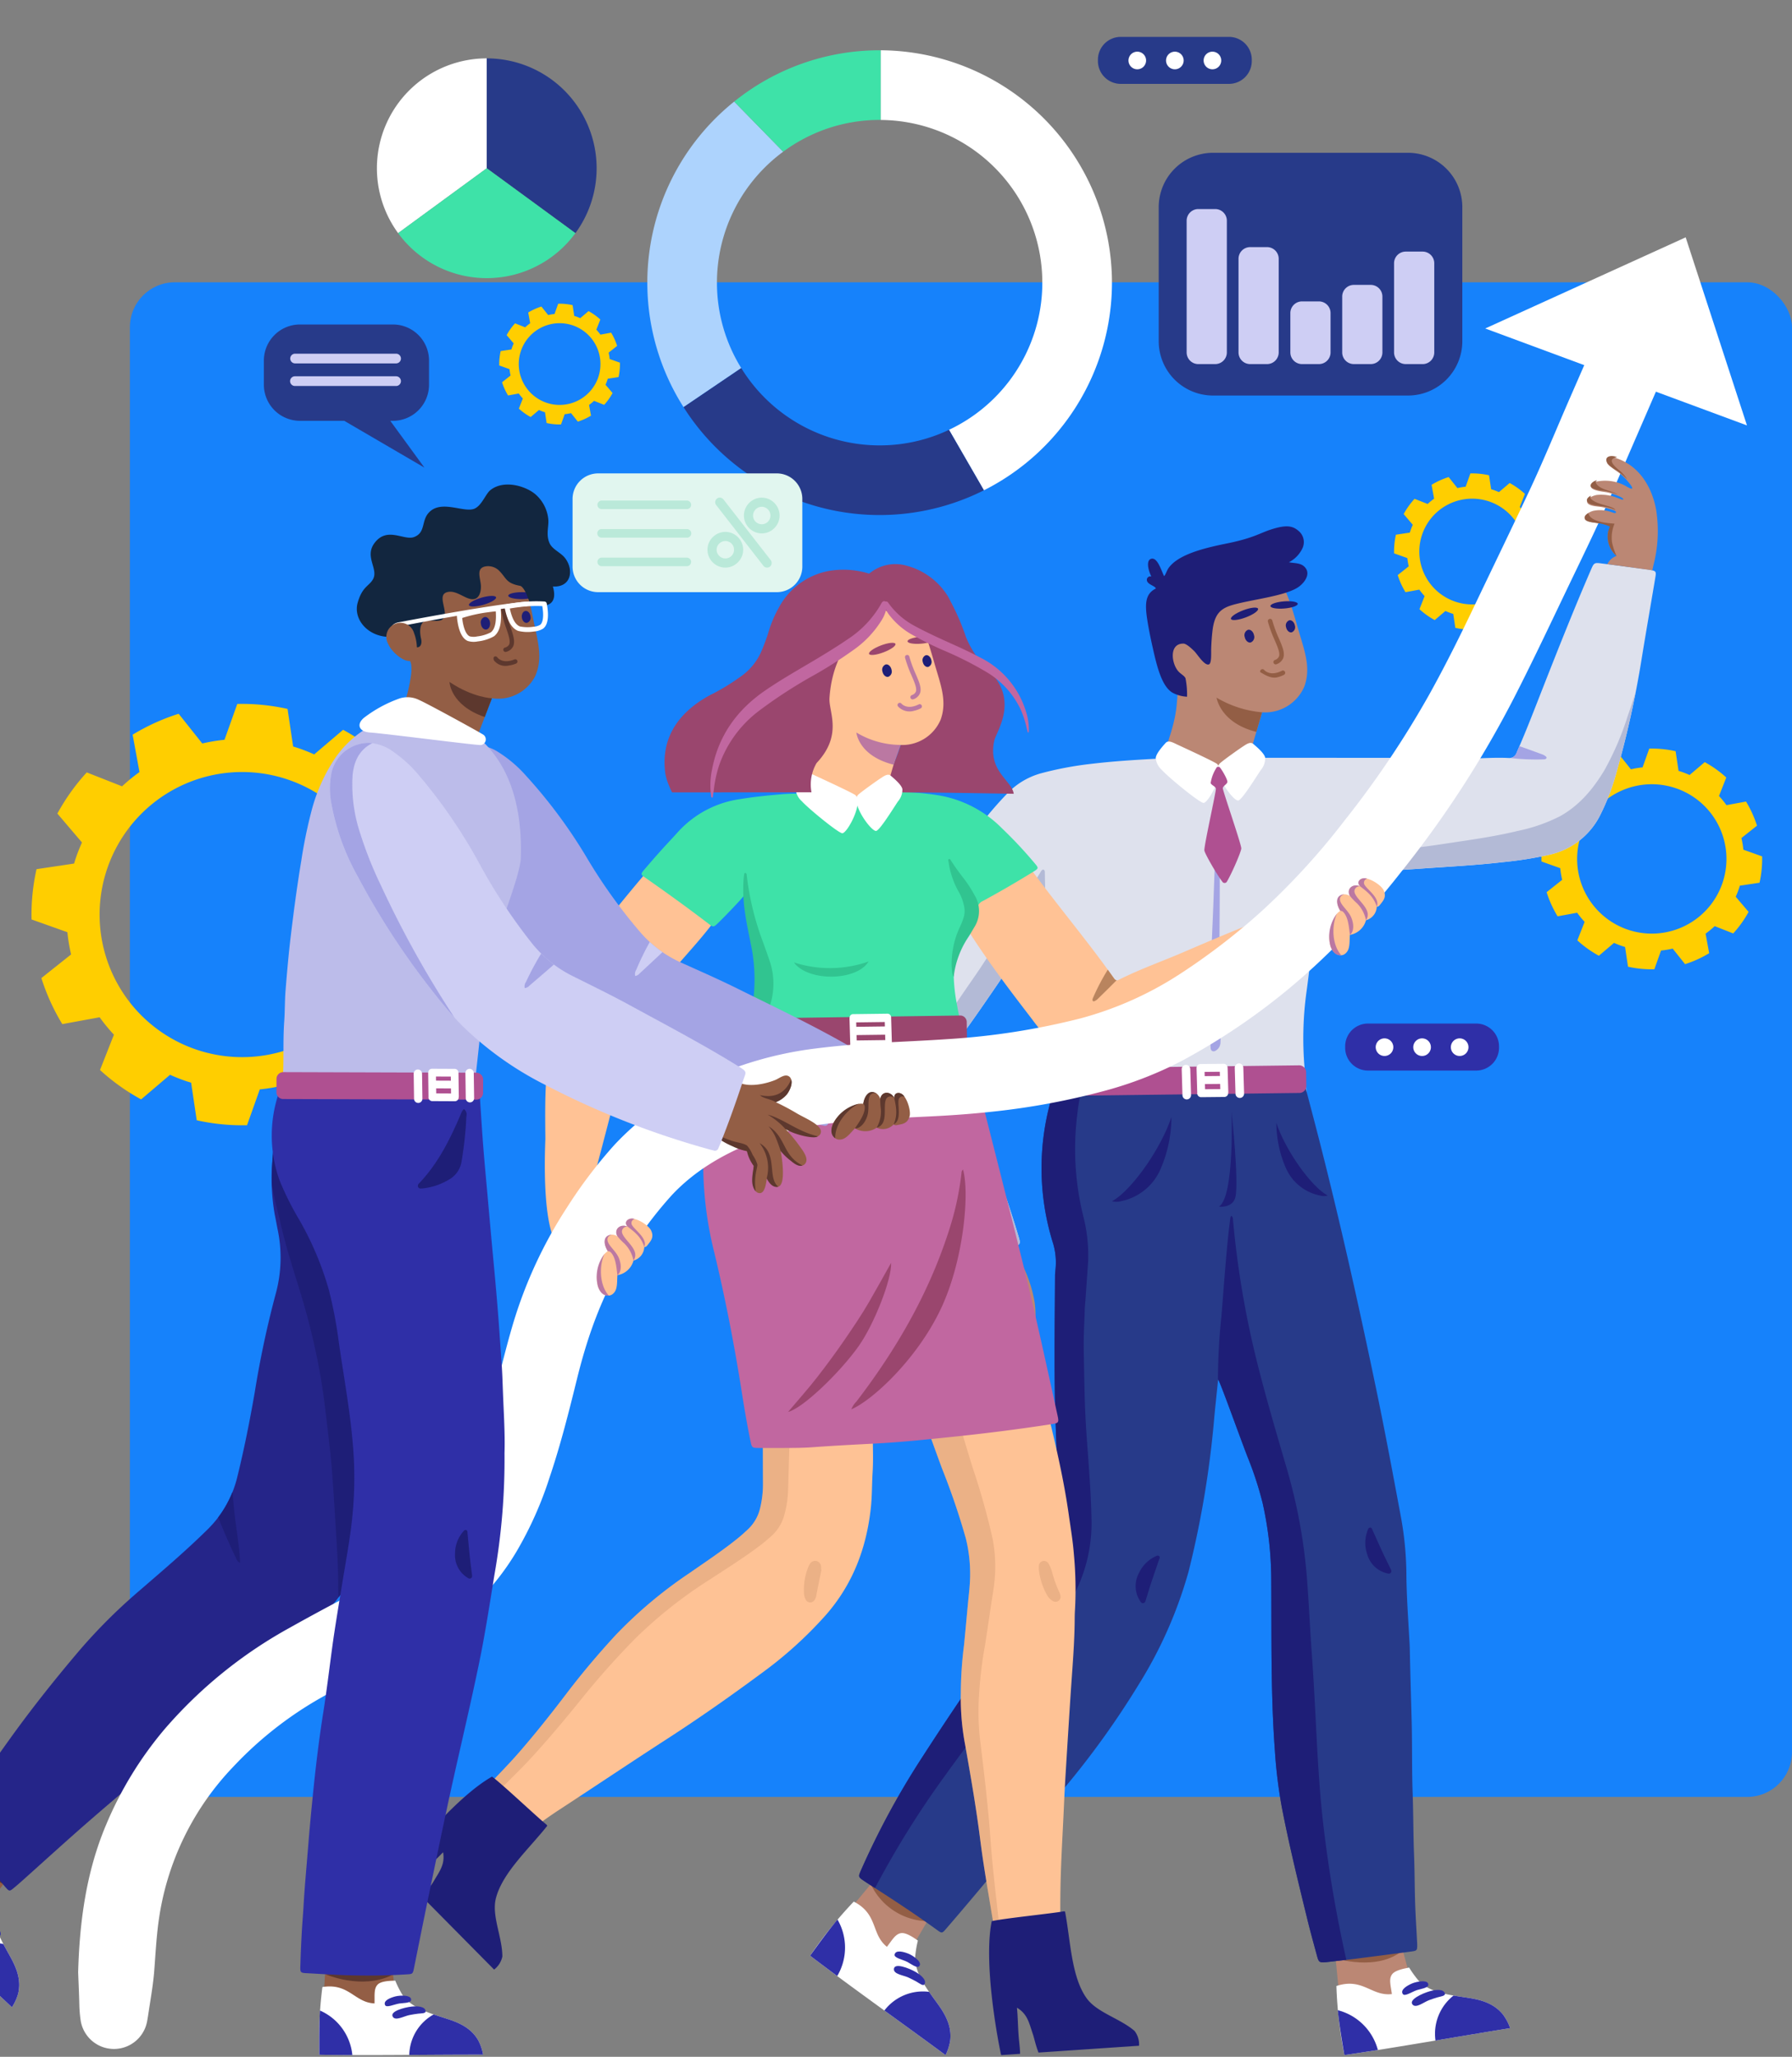 <svg xmlns="http://www.w3.org/2000/svg" xmlns:xlink="http://www.w3.org/1999/xlink" width="400" height="459" viewBox="0 0 400 459">
  <rect x="0" y="0" width="400" height="459" fill="#808080" stroke="none"/>
  <defs>
    <clipPath id="clip-path">
      <rect id="Rectángulo_383477" data-name="Rectángulo 383477" width="400" height="459" rx="10" transform="translate(180 1956)" fill="#1682fb"/>
    </clipPath>
  </defs>
  <g id="Grupo_1074536" data-name="Grupo 1074536" transform="translate(-180 -1956)">
    <rect id="Rectángulo_383422" data-name="Rectángulo 383422" width="371" height="338" rx="10" transform="translate(209 2019)" fill="#1682fb"/>
    <g id="Enmascarar_grupo_181" data-name="Enmascarar grupo 181" clip-path="url(#clip-path)">
      <g id="Grupo_1074533" data-name="Grupo 1074533" transform="translate(151.672 1962.49)">
        <g id="Grupo_1074534" data-name="Grupo 1074534" transform="translate(4.328 1.156)">
          <path id="Trazado_827432" data-name="Trazado 827432" d="M339.993,122.307l3.111-.466a17.236,17.236,0,0,0,.412-4.163l-2.966-1.057a14.3,14.3,0,0,0-.305-1.841l2.459-1.955a17.689,17.689,0,0,0-1.731-3.81l-3.093.567a14.671,14.671,0,0,0-1.182-1.444l1.152-2.923a17.349,17.349,0,0,0-3.406-2.432l-2.395,2.036c-.416-.188-.844-.358-1.286-.507-.153-.053-.305-.1-.457-.145l-.466-3.111a17.349,17.349,0,0,0-4.164-.413l-1.057,2.968a14.211,14.211,0,0,0-1.841.305l-1.955-2.459a17.453,17.453,0,0,0-3.81,1.731l.567,3.093a14.9,14.9,0,0,0-1.442,1.181l-2.923-1.151a17.3,17.3,0,0,0-2.434,3.407l2.036,2.392c-.188.417-.358.845-.509,1.287-.051.152-.1.3-.143.458l-3.112.464a17.348,17.348,0,0,0-.412,4.163l2.966,1.057a14.535,14.535,0,0,0,.306,1.84l-2.459,1.956a17.345,17.345,0,0,0,1.733,3.811l3.092-.567a13.97,13.97,0,0,0,1.181,1.442l-1.152,2.924a17.356,17.356,0,0,0,3.405,2.432l2.394-2.036c.416.188.845.359,1.287.51.152.053.305.1.457.142l.465,3.114a17.407,17.407,0,0,0,4.164.412l1.058-2.967a14.521,14.521,0,0,0,1.839-.305l1.956,2.458a17.528,17.528,0,0,0,3.81-1.731l-.567-3.092a14.7,14.7,0,0,0,1.443-1.183l2.922,1.153a17.328,17.328,0,0,0,2.433-3.407l-2.035-2.393c.187-.417.359-.845.511-1.287.052-.152.094-.3.142-.457m-2.741-.428a11.8,11.8,0,1,1-8.088-15.189,11.8,11.8,0,0,1,8.088,15.189" transform="translate(26.535 -2.642)" fill="#ffce00"/>
          <path id="Trazado_827433" data-name="Trazado 827433" d="M382.874,187.143l4.395-.658a24.438,24.438,0,0,0,.58-5.88l-4.187-1.492a20.149,20.149,0,0,0-.433-2.6l3.474-2.76a24.873,24.873,0,0,0-2.445-5.381l-4.367.8a20.543,20.543,0,0,0-1.671-2.039l1.628-4.128a24.4,24.4,0,0,0-4.811-3.435l-3.38,2.875c-.589-.265-1.194-.505-1.817-.716-.216-.075-.433-.138-.647-.2l-.656-4.393a24.454,24.454,0,0,0-5.881-.583l-1.494,4.189a20,20,0,0,0-2.6.433L355.8,157.7a24.733,24.733,0,0,0-5.382,2.445l.8,4.369a20.22,20.22,0,0,0-2.038,1.667l-4.13-1.627a24.386,24.386,0,0,0-3.435,4.812l2.876,3.379c-.265.589-.505,1.193-.718,1.817-.074.216-.136.432-.2.648l-4.395.655a24.54,24.54,0,0,0-.581,5.88l4.188,1.492a20.569,20.569,0,0,0,.432,2.6l-3.473,2.761a24.714,24.714,0,0,0,2.446,5.383l4.367-.8a20.22,20.22,0,0,0,1.67,2.036l-1.628,4.13a24.493,24.493,0,0,0,4.81,3.434l3.38-2.876c.589.265,1.2.507,1.819.719.214.074.431.136.646.2l.656,4.4a24.551,24.551,0,0,0,5.881.581l1.494-4.189a20.169,20.169,0,0,0,2.6-.432l2.762,3.472a24.718,24.718,0,0,0,5.381-2.445l-.8-4.366a20.824,20.824,0,0,0,2.037-1.671l4.127,1.628a24.384,24.384,0,0,0,3.436-4.812l-2.875-3.379c.264-.59.506-1.194.719-1.818.073-.214.136-.431.2-.646M379,186.538a16.666,16.666,0,1,1-11.42-21.45A16.665,16.665,0,0,1,379,186.538" transform="translate(29.483 2.859)" fill="#ffce00"/>
          <path id="Trazado_827434" data-name="Trazado 827434" d="M116.269,205.882l8.387-1.257a46.582,46.582,0,0,0,1.109-11.223l-8-2.848a38.252,38.252,0,0,0-.825-4.964l6.632-5.268a47.369,47.369,0,0,0-4.669-10.273l-8.336,1.527a39.34,39.34,0,0,0-3.189-3.892l3.107-7.88a46.646,46.646,0,0,0-9.184-6.556l-6.452,5.488c-1.124-.5-2.278-.964-3.468-1.368-.413-.142-.826-.263-1.236-.389L88.9,148.593a46.678,46.678,0,0,0-11.225-1.114l-2.853,8a38.479,38.479,0,0,0-4.959.825l-5.272-6.632a47.193,47.193,0,0,0-10.274,4.668l1.531,8.341a38.818,38.818,0,0,0-3.889,3.182l-7.883-3.105a46.589,46.589,0,0,0-6.557,9.186l5.491,6.451c-.507,1.124-.967,2.277-1.372,3.469-.141.411-.261.823-.387,1.235l-8.388,1.252a46.733,46.733,0,0,0-1.109,11.222l8,2.848a39.1,39.1,0,0,0,.824,4.96l-6.63,5.272a47.138,47.138,0,0,0,4.669,10.277l8.337-1.528a38.748,38.748,0,0,0,3.186,3.888l-3.107,7.883a46.858,46.858,0,0,0,9.182,6.556l6.452-5.49c1.126.5,2.281.968,3.474,1.372.409.142.822.26,1.232.383l1.251,8.394a46.883,46.883,0,0,0,11.226,1.11l2.851-8a38.778,38.778,0,0,0,4.958-.825l5.273,6.629a47.267,47.267,0,0,0,10.272-4.667l-1.527-8.336a40.02,40.02,0,0,0,3.889-3.189l7.878,3.107A46.606,46.606,0,0,0,120,217.035l-5.487-6.45c.5-1.127.967-2.28,1.373-3.471.138-.41.258-.82.384-1.232m-7.39-1.156a31.814,31.814,0,1,1-21.8-40.946,31.812,31.812,0,0,1,21.8,40.946" transform="translate(-0.712 1.966)" fill="#ffce00"/>
          <path id="Trazado_827435" data-name="Trazado 827435" d="M151.022,82.9l2.4-.36a13.383,13.383,0,0,0,.317-3.217l-2.291-.816a11.2,11.2,0,0,0-.236-1.422l1.9-1.509a13.566,13.566,0,0,0-1.338-2.945l-2.389.437a11.49,11.49,0,0,0-.914-1.115l.891-2.258a13.413,13.413,0,0,0-2.633-1.879l-1.849,1.573q-.483-.217-.994-.392c-.119-.041-.236-.075-.354-.111l-.359-2.4a13.385,13.385,0,0,0-3.217-.32l-.817,2.292a11.216,11.216,0,0,0-1.421.236l-1.51-1.9a13.514,13.514,0,0,0-2.945,1.338l.438,2.39a11.163,11.163,0,0,0-1.115.913l-2.258-.891a13.348,13.348,0,0,0-1.879,2.633l1.573,1.849q-.217.484-.393.994c-.04.119-.075.236-.111.355l-2.4.358a13.375,13.375,0,0,0-.319,3.216l2.291.817a11.42,11.42,0,0,0,.236,1.421l-1.9,1.51a13.527,13.527,0,0,0,1.339,2.946l2.389-.438a11.193,11.193,0,0,0,.913,1.115l-.89,2.259a13.439,13.439,0,0,0,2.631,1.878l1.85-1.573c.322.144.654.277,1,.393.118.041.236.075.354.11l.358,2.405a13.445,13.445,0,0,0,3.217.319l.817-2.292a11.183,11.183,0,0,0,1.421-.236l1.511,1.9a13.477,13.477,0,0,0,2.944-1.338l-.437-2.388a11.642,11.642,0,0,0,1.114-.914l2.258.89a13.327,13.327,0,0,0,1.879-2.632l-1.573-1.849c.145-.323.278-.654.394-1,.04-.118.074-.235.11-.353m-2.118-.332a9.118,9.118,0,1,1-6.248-11.735A9.117,9.117,0,0,1,148.9,82.573" transform="translate(8.641 -6.035)" fill="#ffce00"/>
          <path id="Trazado_827436" data-name="Trazado 827436" d="M172.43,52.454a36.282,36.282,0,0,1,14.786-29.222L176.279,12.047a51.779,51.779,0,0,0-11.3,68.192l12.877-8.722a36.09,36.09,0,0,1-5.423-19.063" transform="translate(11.602 2.979)" fill="#add3fd"/>
          <path id="Trazado_827437" data-name="Trazado 827437" d="M209.752,15.544c.084,0,.166.006.25.007V0l-.25,0a51.612,51.612,0,0,0-32.467,11.453l10.937,11.184a36.117,36.117,0,0,1,21.53-7.093" transform="translate(10.596 3.574)" fill="#3ee2a8"/>
          <path id="Trazado_827438" data-name="Trazado 827438" d="M263.309,51.859A51.918,51.918,0,0,0,211.7,0V15.551A36.306,36.306,0,0,1,226.93,84.7L234.72,98.2a51.916,51.916,0,0,0,28.589-46.336" transform="translate(8.898 3.574)" fill="#fff"/>
          <path id="Trazado_827439" data-name="Trazado 827439" d="M209.165,91.856A36.322,36.322,0,0,1,178.273,74.6L165.4,83.325a51.812,51.812,0,0,0,67.04,18.551l-7.79-13.495a36.084,36.084,0,0,1-15.481,3.474" transform="translate(11.182 -0.107)" fill="#273a89"/>
          <g id="Grupo_1074538" data-name="Grupo 1074538" transform="translate(-22.578 5.381)">
            <path id="Trazado_827440" data-name="Trazado 827440" d="M140.5,4.129a24.518,24.518,0,0,0-19.788,39L140.5,28.651Z" transform="translate(14.732 -4.129)" fill="#fff"/>
            <path id="Trazado_827441" data-name="Trazado 827441" d="M141.7,4.129V28.651l19.788,14.479a24.518,24.518,0,0,0-19.788-39" transform="translate(13.531 -4.129)" fill="#273a89"/>
            <path id="Trazado_827442" data-name="Trazado 827442" d="M120.941,44.331a24.515,24.515,0,0,0,39.575,0L140.729,29.852Z" transform="translate(14.5 -5.33)" fill="#3ee2a8"/>
          </g>
          <path id="Trazado_827443" data-name="Trazado 827443" d="M316.456,89.673H272.939a12.125,12.125,0,0,1-12.125-12.124V47.629a12.125,12.125,0,0,1,12.125-12.124h43.516a12.125,12.125,0,0,1,12.125,12.124V77.549a12.125,12.125,0,0,1-12.125,12.124" transform="translate(21.829 -9.052)" fill="#273a89"/>
          <path id="Trazado_827444" data-name="Trazado 827444" d="M272.859,81.532h-3.764a2.605,2.605,0,0,1-2.605-2.605V49.538a2.605,2.605,0,0,1,2.605-2.605h3.764a2.605,2.605,0,0,1,2.605,2.605V78.926a2.605,2.605,0,0,1-2.605,2.605" transform="translate(22.387 -7.927)" fill="#cecef4"/>
          <path id="Trazado_827445" data-name="Trazado 827445" d="M283.4,80.771h-3.764a2.605,2.605,0,0,1-2.605-2.605V57.272a2.606,2.606,0,0,1,2.605-2.607H283.4A2.606,2.606,0,0,1,286,57.272V78.165a2.605,2.605,0,0,1-2.605,2.605" transform="translate(23.424 -7.166)" fill="#cecef4"/>
          <path id="Trazado_827446" data-name="Trazado 827446" d="M293.934,79.685h-3.764a2.605,2.605,0,0,1-2.605-2.605V68.3a2.605,2.605,0,0,1,2.605-2.605h3.764a2.605,2.605,0,0,1,2.605,2.605V77.08a2.605,2.605,0,0,1-2.605,2.605" transform="translate(24.461 -6.081)" fill="#cecef4"/>
          <path id="Trazado_827447" data-name="Trazado 827447" d="M304.471,80.015h-3.764A2.605,2.605,0,0,1,298.1,77.41V64.948a2.606,2.606,0,0,1,2.605-2.607h3.764a2.606,2.606,0,0,1,2.605,2.607V77.41a2.605,2.605,0,0,1-2.605,2.605" transform="translate(25.498 -6.411)" fill="#cecef4"/>
          <path id="Trazado_827448" data-name="Trazado 827448" d="M315.008,80.681h-3.764a2.605,2.605,0,0,1-2.605-2.605V58.18a2.605,2.605,0,0,1,2.605-2.605h3.764a2.605,2.605,0,0,1,2.605,2.605v19.9a2.605,2.605,0,0,1-2.605,2.605" transform="translate(26.535 -7.077)" fill="#cecef4"/>
          <path id="Trazado_827449" data-name="Trazado 827449" d="M282.8,17.342a5.1,5.1,0,0,1-5.094,5.1H253.552a5.094,5.094,0,0,1-5.091-5.1v-.294a5.093,5.093,0,0,1,5.091-5.094h24.156a5.094,5.094,0,0,1,5.094,5.094Z" transform="translate(20.613 -11.369)" fill="#273a89"/>
          <path id="Trazado_827450" data-name="Trazado 827450" d="M258.6,16.925a1.966,1.966,0,1,1-1.966-1.966,1.967,1.967,0,0,1,1.966,1.966" transform="translate(21.224 -11.073)" fill="#fff"/>
          <path id="Trazado_827451" data-name="Trazado 827451" d="M266.235,16.925a1.966,1.966,0,1,1-1.965-1.966,1.966,1.966,0,0,1,1.965,1.966" transform="translate(21.975 -11.073)" fill="#fff"/>
          <path id="Trazado_827452" data-name="Trazado 827452" d="M273.872,16.925a1.966,1.966,0,1,1-1.966-1.966,1.966,1.966,0,0,1,1.966,1.966" transform="translate(22.727 -11.073)" fill="#fff"/>
          <path id="Trazado_827453" data-name="Trazado 827453" d="M34.342,144.255a5.1,5.1,0,0,1-5.094,5.1H5.091A5.094,5.094,0,0,1,0,144.255v-.3a5.093,5.093,0,0,1,5.091-5.094H29.247a5.094,5.094,0,0,1,5.094,5.094Z" transform="translate(324.26 81.908)" fill="#2f2fa7"/>
          <path id="Trazado_827454" data-name="Trazado 827454" d="M10.138,143.837a1.966,1.966,0,1,1-1.966-1.965,1.966,1.966,0,0,1,1.966,1.965" transform="translate(324.871 82.204)" fill="#fff"/>
          <path id="Trazado_827455" data-name="Trazado 827455" d="M17.775,143.837a1.966,1.966,0,1,1-1.965-1.965,1.966,1.966,0,0,1,1.965,1.965" transform="translate(325.622 82.204)" fill="#fff"/>
          <path id="Trazado_827456" data-name="Trazado 827456" d="M25.412,143.837a1.966,1.966,0,1,1-1.966-1.965,1.966,1.966,0,0,1,1.966,1.965" transform="translate(326.373 82.204)" fill="#fff"/>
          <path id="Trazado_827457" data-name="Trazado 827457" d="M62.225,48.9H82.968a8.063,8.063,0,0,1,8.063,8.064v5.367A8.064,8.064,0,0,1,82.969,70.4h-.588L90,80.841,72.113,70.4H62.225a8.065,8.065,0,0,1-8.062-8.065V56.967A8.063,8.063,0,0,1,62.225,48.9" transform="translate(28.735 15.865)" fill="#273a89"/>
          <path id="Trazado_827458" data-name="Trazado 827458" d="M87.108,61.382H64.566a1.083,1.083,0,1,1,0-2.166H87.109a1.083,1.083,0,0,1,0,2.166" transform="translate(25.302 12.067)" fill="#cecef4"/>
          <path id="Trazado_827459" data-name="Trazado 827459" d="M87.109,69.367H64.566a1.083,1.083,0,1,1,0-2.165H87.108a1.083,1.083,0,1,1,0,2.166" transform="translate(25.302 9.125)" fill="#cecef4"/>
          <g id="Grupo_1074535" data-name="Grupo 1074535" transform="translate(151.805 97.997)">
            <path id="Trazado_827460" data-name="Trazado 827460" d="M28.386,124.2H68.258a5.707,5.707,0,0,0,5.707-5.707V103.4a5.706,5.706,0,0,0-5.707-5.707H28.386a5.706,5.706,0,0,0-5.707,5.707v15.09a5.707,5.707,0,0,0,5.707,5.707" transform="translate(-22.679 -97.693)" fill="#e1f6ef" fill-rule="evenodd"/>
            <path id="Trazado_827461" data-name="Trazado 827461" d="M65.114,106.256a4.037,4.037,0,0,1,2.123-2.138,3.931,3.931,0,0,1,3.094,0,4.033,4.033,0,0,1,1.269.864,4.078,4.078,0,0,1,.855,1.274,3.934,3.934,0,0,1,0,3.07,4.105,4.105,0,0,1-.855,1.269,4.033,4.033,0,0,1-1.269.864,3.931,3.931,0,0,1-3.094,0,4.013,4.013,0,0,1-1.269-.864,4.072,4.072,0,0,1-.854-1.269,3.913,3.913,0,0,1,0-3.07m4.1,12.831L58.592,105.43a.971.971,0,0,1-.2-.615.958.958,0,0,1,.082-.4,1.043,1.043,0,0,1,.221-.323,1.055,1.055,0,0,1,.322-.219.957.957,0,0,1,.4-.084,1.053,1.053,0,0,1,.819.41l10.514,13.5a1,1,0,0,1,.244.694.974.974,0,0,1-.08.39,1.028,1.028,0,0,1-.214.328.951.951,0,0,1-.322.219,1.023,1.023,0,0,1-.4.079.983.983,0,0,1-.761-.322M68.032,106a1.952,1.952,0,0,0-.615.424,2.055,2.055,0,0,0-.42.625,1.854,1.854,0,0,0-.156.747,1.9,1.9,0,0,0,.151.752,1.941,1.941,0,0,0,.415.614,2.013,2.013,0,0,0,.62.42,1.856,1.856,0,0,0,.756.156,1.883,1.883,0,0,0,.767-.156,1.948,1.948,0,0,0,.615-.42,2,2,0,0,0,.41-.614,1.94,1.94,0,0,0,0-1.5,1.993,1.993,0,0,0-.415-.625,1.966,1.966,0,0,0-.616-.424,1.844,1.844,0,0,0-.762-.157,1.823,1.823,0,0,0-.75.157m-3.714,10.971a4.084,4.084,0,0,1-2.123,2.124,3.811,3.811,0,0,1-1.544.317,3.855,3.855,0,0,1-1.536-.313,4.03,4.03,0,0,1-1.27-.854,4.131,4.131,0,0,1-.859-1.264,3.978,3.978,0,0,1,0-3.109,4.008,4.008,0,0,1,.864-1.264,4.139,4.139,0,0,1,1.27-.849,3.932,3.932,0,0,1,3.084,0,4.113,4.113,0,0,1,1.264.859,4.006,4.006,0,0,1,.854,1.269,3.922,3.922,0,0,1,0,3.08M59.9,113.64a2.014,2.014,0,0,0-.619.42,1.992,1.992,0,0,0-.421.615,1.89,1.89,0,0,0,0,1.5,2,2,0,0,0,1.04,1.035,1.87,1.87,0,0,0,.755.156,1.922,1.922,0,0,0,.758-.152,1.917,1.917,0,0,0,1.034-1.035,1.974,1.974,0,0,0,0-1.512,1.917,1.917,0,0,0-1.034-1.035,1.922,1.922,0,0,0-.758-.152,1.87,1.87,0,0,0-.755.156" transform="translate(-26.554 -98.388)" fill="#bae9d9"/>
            <path id="Trazado_827462" data-name="Trazado 827462" d="M29.9,106.443h19a.955.955,0,1,0,0-1.91h-19a.955.955,0,1,0,0,1.91" transform="translate(-23.394 -98.473)" fill="#bae9d9"/>
            <path id="Trazado_827463" data-name="Trazado 827463" d="M29.9,113.631h19a.956.956,0,1,0,0-1.911h-19a.956.956,0,1,0,0,1.911" transform="translate(-23.394 -99.292)" fill="#bae9d9"/>
            <path id="Trazado_827464" data-name="Trazado 827464" d="M29.9,120.82h19a.955.955,0,1,0,0-1.91h-19a.955.955,0,1,0,0,1.91" transform="translate(-23.394 -100.112)" fill="#bae9d9"/>
          </g>
          <path id="Trazado_827465" data-name="Trazado 827465" d="M222.68,262.081a3.691,3.691,0,0,0,2.547,1.058,5.824,5.824,0,0,0-.2,5.333c.287.57.807.88,1.035,1.376a6.521,6.521,0,0,1-2.464,1.636c-.68.362-2.323,1.1-2.275,1.824.065.949,1.675,1.1,2.329,1.038a7.41,7.41,0,0,0,3.816-1.685c.235-.167.656-.56.84-.322.232.3-.658.9-1.113,1.209s-1.008.694-1.538.993c-.837.473-2.917,1.176-2.652,2.2.2.779,1.849.814,2.56.688a9.7,9.7,0,0,0,4.1-2.121c.35-.281.962-.915,1.13-.759.3.281-1.528,1.811-2.794,2.61-.652.412-3.289,1.525-3.057,2.437.115.455.965.7,1.572.663a9.591,9.591,0,0,0,5.236-2.5c.556-.5,1.439-1.74,1.723-1.561.338.214-.708,2.783-1.454,4-.3.493-.717.99-1.171,1.675-.322.486-1.06,1.358-.632,2.095.275.47,1.444.271,1.816.008,4-2.828,5.858-7.94,4.935-14.008a30.4,30.4,0,0,0-4.707-11.591q-.282-.456-.565-.9Z" transform="translate(17.943 12.791)" fill="#bb8774" fill-rule="evenodd"/>
          <path id="Trazado_827466" data-name="Trazado 827466" d="M222.424,273.739c-.527-.167-1.074-.3-1.149-.852-.111-.822,1.342-1.4,2.259-1.9a8.312,8.312,0,0,0,2.449-1.708,8.362,8.362,0,0,1-.7-.841,5.706,5.706,0,0,1-.051-5.809,13.874,13.874,0,0,0,.056,3.239,9.571,9.571,0,0,0,1.887,3.7c-1.052.5-4.978,2-4.753,4.172" transform="translate(17.938 13.298)" fill="#935e45" fill-rule="evenodd"/>
          <path id="Trazado_827467" data-name="Trazado 827467" d="M231.74,281.767c-1.1,1-2.844,1.193-2.479-.6a8.183,8.183,0,0,1,1.444-2.185,15.76,15.76,0,0,0,1.532-2.634,7.876,7.876,0,0,1-1.139,2.705c-.625,1.125-1.689,3.112.641,2.713" transform="translate(18.719 14.648)" fill="#935e45" fill-rule="evenodd"/>
          <path id="Trazado_827468" data-name="Trazado 827468" d="M225.862,278.015c-.068.386.147.511.472.6-1.046.143-2.188-.405-1.724-1.176a6.191,6.191,0,0,1,2.334-1.533,17.266,17.266,0,0,0,2.631-1.785c-.806,1.107-3.425,2.259-3.713,3.895" transform="translate(18.256 14.429)" fill="#935e45" fill-rule="evenodd"/>
          <path id="Trazado_827469" data-name="Trazado 827469" d="M224.066,276.086c-.326-.011-1.27-.2-1.25-.851.026-.86,1.51-1.555,2.54-2.1a10.093,10.093,0,0,0,2.77-1.849c-.108,1-3.437,2.349-4.288,4.049a.558.558,0,0,0,.228.748" transform="translate(18.09 14.15)" fill="#935e45" fill-rule="evenodd"/>
          <path id="Trazado_827470" data-name="Trazado 827470" d="M226.3,178.2a79.821,79.821,0,0,1,6.708-7.9,16.462,16.462,0,0,1,7.638-4.55,76.289,76.289,0,0,1,11.121-2.085c5.783-.693,11.6-.986,17.41-1.3,1.091-.057,2.185-.059,3.277-.059q27.306,0,54.613.03c2.09,0,4.177.206,6.272.223,3.869.029,7.728-.386,11.6-.2a1.709,1.709,0,0,0,1.816-1.276c2.153-4.872,4.043-9.849,5.99-14.8,3.445-8.766,6.921-17.521,10.668-26.164.547-1.262.711-1.373,2.072-1.2,3.564.449,7.126.925,10.69,1.391.135.018.268.048.4.075,1.247.253,1.332.354,1.114,1.657-1.015,6.057-2.072,12.105-3.058,18.165a219.047,219.047,0,0,1-5.527,25.04,50.641,50.641,0,0,1-3.826,10.057,16.735,16.735,0,0,1-11.342,8.674,85.044,85.044,0,0,1-10.371,1.634c-6.055.7-12.143,1-18.22,1.436-7.037.506-14.075.824-21.13.74-.227,0-.456.005-.683,0-.67-.03-1.017.265-1.024.959-.02,2.189-.345,4.352-.581,6.521-.693,6.373-1.2,12.766-2.088,19.12a76.2,76.2,0,0,0-.459,17.018c.2,2.4.32,4.809.623,7.2a1.1,1.1,0,0,1-.071.8c-.4.148-.478-.189-.536-.415-.215-.836-.421-1.677-.563-2.527-.1-.573-.344-.752-.919-.693-1.809.187-3.618.362-5.439.438-1.952.081-3.9.342-5.849.405-3.183.1-6.364.274-9.544.406-9.055.377-18.108.2-27.163.137-1.544-.011-3.09-.126-4.632-.232-1.078-.074-1.364-.353-1.332-1.458.036-1.225.159-2.452.31-3.669a88.653,88.653,0,0,0,.511-13.081,69.022,69.022,0,0,0-1.309-10.139c-.566-3.272-1.142-6.541-1.5-9.845-.058-.531-.176-1.054-.265-1.571-.515.021-13.934,20.825-21.275,30.406-1.349,1.761-1.446,1.218-.211,3.409a121.85,121.85,0,0,1,8.59,18.259c2.37,6.548,4.7,13.105,6.7,19.777.551,1.843.523,1.832-1.214,2.6-3.2,1.425-6.352,2.958-9.435,4.626-1.322.716-1.365.7-2.181-.517-5.557-8.28-10.764-16.773-15.531-25.532a78.839,78.839,0,0,1-5.981-13.45,40.1,40.1,0,0,1-1.209-4.759,19.5,19.5,0,0,1,1.469-11.073,94.437,94.437,0,0,1,4.89-9.759q5.159-9.548,10.661-18.9c1.877-3.175,9.055-13.665,9.339-14.046" transform="translate(15.811 -0.85)" fill="#dee1ed"/>
          <path id="Trazado_827471" data-name="Trazado 827471" d="M339.454,159.011a2.672,2.672,0,0,0,.54-.042.513.513,0,0,0,.317-.21c.1-.189-.034-.342-.188-.448a2.767,2.767,0,0,0-.577-.355c-1.753-.645-3.505-1.291-5.269-1.9-.2.456-.384.915-.585,1.37-.3.678-.647,1.109-1.273,1.236l-.029.053a49.573,49.573,0,0,0,7.063.3" transform="translate(28.872 2.81)" fill="#a4a4e4"/>
          <path id="Trazado_827472" data-name="Trazado 827472" d="M357.213,162.3c-2.519,4.244-5.591,7.981-9.971,10.434a37,37,0,0,1-9.509,3.312c-4.513,1.1-9.1,1.784-13.692,2.469-4.229.63-8.454,1.327-12.722,1.574-4.312.25-8.638.275-12.957.414-1.318.042-2.635.124-3.95.215-.885.062-1.064.205-1.073,1.06-.014,1.347-.023,2.694-.011,4.042.1-.458.433-.658.985-.634.227.01.456,0,.683,0,7.055.083,14.091-.234,21.13-.74,6.077-.437,12.165-.732,18.22-1.436a85.045,85.045,0,0,0,10.371-1.634,16.735,16.735,0,0,0,11.342-8.674,50.71,50.71,0,0,0,3.826-10.057c1.648-5.767,3.018-11.593,4.167-17.469-.576,1.742-1.146,3.486-1.751,5.219a64.688,64.688,0,0,1-5.09,11.9" transform="translate(25.028 1.741)" fill="#b3bad6"/>
          <path id="Trazado_827473" data-name="Trazado 827473" d="M239.751,181.121c-.4.123-.525.494-.711.793q-3.249,5.211-6.485,10.43c-2.812,4.519-5.6,9.056-8.646,13.421-3.777,5.41-7.408,10.91-10.787,16.579a2.185,2.185,0,0,0,.048,2.6c3.749,6.081,7.344,12.254,10.557,18.635,3.561,7.071,6.682,14.346,9.674,21.676.005.013.01.026.014.039,1.316-.6,1.3-.738.8-2.418-2-6.672-4.329-13.229-6.7-19.777a121.688,121.688,0,0,0-8.591-18.258c-1.233-2.192-1.138-1.649.211-3.411,7.341-9.581,20.76-30.384,21.275-30.406.016.092.035.187.052.279-.221-3.087-.276-6.179-.333-9.271-.005-.333.078-.748-.377-.917" transform="translate(17.096 5.277)" fill="#b3bad6"/>
          <path id="Trazado_827474" data-name="Trazado 827474" d="M273.105,169.893c.526,3.133.233,27.607.175,35.757-.032,4.461.283,8.909.313,13.366,0,.623.01,1.248-.027,1.868a2.087,2.087,0,0,1-.705,1.5c-.323.279-.7.539-1.118.344-.378-.176-.381-.625-.394-1.006-.035-.959-.071-1.918-.069-2.876.01-4.267-.047-8.537.07-12.8.16-5.842.479-11.679.684-17.52.093-2.682.192-5.362.313-8.044.158-3.536.4-7.065.759-10.6" transform="translate(22.858 4.172)" fill="#a4a4e4"/>
          <path id="Trazado_827475" data-name="Trazado 827475" d="M283.954,152.266l-3.414,11.613a39.911,39.911,0,0,1-18.66-1.615c1.151-4.012,2.664-7.358,3.045-12.062.116-1.415.39-3.566-.284-4.837-.477-.9-1.955-1.1-2.668-1.823-1.413-1.428-2.876-4.855-.7-6.127a14.906,14.906,0,0,1-.958-7.431c.967-7.007,4.536-12.051,12.761-12.194,4.019-.071,10.282,1.129,13.5,3.794,2.672,2.209,4.01,7.229,5.463,12.236,1.331,4.6,2.883,8.428,1.355,12.659a9.525,9.525,0,0,1-9.446,5.786" transform="translate(21.765 -0.955)" fill="#bb8774" fill-rule="evenodd"/>
          <path id="Trazado_827476" data-name="Trazado 827476" d="M281.448,153.841c-8.079-2.029-8.88-7.639-8.88-7.639a23.927,23.927,0,0,0,10.165,3.268Z" transform="translate(22.986 1.841)" fill="#935e45" fill-rule="evenodd"/>
          <path id="Trazado_827477" data-name="Trazado 827477" d="M289.612,127.183c.037.442-1.3.912-2.982,1.05s-3.079-.1-3.115-.539,1.3-.908,2.982-1.05,3.08.1,3.115.539" transform="translate(24.063 -0.087)" fill="#1e1e77" fill-rule="evenodd"/>
          <path id="Trazado_827478" data-name="Trazado 827478" d="M288.657,131.631a1.231,1.231,0,0,1-.706,1.541c-.54.11-1.1-.4-1.252-1.143a1.23,1.23,0,0,1,.709-1.54c.54-.108,1.1.4,1.25,1.142" transform="translate(24.372 0.294)" fill="#1e1e77" fill-rule="evenodd"/>
          <path id="Trazado_827479" data-name="Trazado 827479" d="M281.544,128.154c.166.433-1.053,1.3-2.721,1.929s-3.158.794-3.326.359,1.059-1.3,2.728-1.936,3.152-.79,3.318-.351" transform="translate(23.272 0.041)" fill="#1e1e77" fill-rule="evenodd"/>
          <path id="Trazado_827480" data-name="Trazado 827480" d="M280.365,133.617a1.3,1.3,0,0,1-.745,1.63c-.572.114-1.165-.426-1.322-1.209a1.289,1.289,0,0,1,.747-1.625c.57-.116,1.161.426,1.32,1.2" transform="translate(23.545 0.483)" fill="#1e1e77" fill-rule="evenodd"/>
          <path id="Trazado_827481" data-name="Trazado 827481" d="M284.835,140.341a.735.735,0,0,0,.091-.027,2.438,2.438,0,0,0,1.469-1.3c.479-1.159-.149-2.622-.949-4.475a27.3,27.3,0,0,1-1.462-3.985.508.508,0,0,0-.983.254,28.271,28.271,0,0,0,1.514,4.133c.678,1.565,1.259,2.922.946,3.683a1.5,1.5,0,0,1-.909.752.507.507,0,0,0,.285.969" transform="translate(24.011 0.264)" fill="#935e45"/>
          <path id="Trazado_827482" data-name="Trazado 827482" d="M285.11,142.26a6.647,6.647,0,0,0,1.633-.583.514.514,0,0,0,.222-.684.506.506,0,0,0-.681-.223c-2.66,1.338-3.9-.113-3.953-.176a.513.513,0,0,0-.712-.071.5.5,0,0,0-.077.706c-.433-.582,1.722,1.4,3.568,1.031" transform="translate(23.858 1.271)" fill="#935e45"/>
          <path id="Trazado_827483" data-name="Trazado 827483" d="M262.26,122.494c.286-.132.584-1.2,1.02-1.816,2.086-2.9,7.447-4.343,12.832-5.425,6.1-1.228,7.461-2.321,9.936-3.127,3.735-1.22,5.077-.8,6.46.493a3.245,3.245,0,0,1,.656,3.643,6.758,6.758,0,0,1-3.024,3.143c.97.219,2.4.118,3.282.852,1.751,1.46.391,3.487-.965,4.534-2.809,2.165-10.713,2.91-14.987,4.174-2.816.832-4.012,2.22-4.423,5.919-.115,1.045-.224,2.4-.269,3.761-.032.959.129,3.268-.476,3.545-.972.445-2.66-2.32-3.289-2.932-.654-.638-1.768-1.685-2.427-1.694-3.235-.038-2.705,4.377-1.16,6.164.533.614,1.391,1.011,1.62,1.575a18.437,18.437,0,0,1,.345,4.112,7.5,7.5,0,0,1-3.369-.968c-2.243-1.474-3.292-5.492-4.273-9.883-.44-1.96-.882-4.061-1.2-6.076-.566-3.56-.6-6.016,1.877-7.207-.111-.612-1.872-.866-2-1.842a.766.766,0,0,1,1-.841c-.684-1.319-1.22-3.569-.089-3.945,1.428-.477,2.269,2.525,2.921,3.84" transform="translate(21.575 -1.583)" fill="#1e1e77" fill-rule="evenodd"/>
          <path id="Trazado_827484" data-name="Trazado 827484" d="M273.222,160.012c-1.694,1.879,2.925,8.278,4.125,8.249.784-.019,3.794-4.907,5.021-6.745a4.155,4.155,0,0,0,1.024-2.815c-.183-1.008-1.935-2.452-2.647-3.067s-1.622.114-2.5.68c-.567.367-4.21,2.927-5.025,3.7" transform="translate(23.014 2.746)" fill="#fff" fill-rule="evenodd"/>
          <path id="Trazado_827485" data-name="Trazado 827485" d="M273.859,160.081c1.935,1.631-1.762,8.6-2.955,8.738-.78.088-7.828-5.679-9.3-7.331a4.15,4.15,0,0,1-1.4-2.647c.043-1.027,1.581-2.7,2.2-3.4s1.62-.111,2.561.332c.615.287,7.972,3.661,8.887,4.311" transform="translate(21.769 2.718)" fill="#fff" fill-rule="evenodd"/>
          <path id="Trazado_827486" data-name="Trazado 827486" d="M274.2,186.022c-1.333-1.7-4.063-6.467-4.11-7.119-.08-1.081,2.689-13.4,2.572-13.8-.152-.528-1.026-.761-1.166-1.232a8.687,8.687,0,0,1,1.4-3.559.58.58,0,0,1,.234-.064h0a.115.115,0,0,1,.027,0l.029,0v0a.624.624,0,0,1,.237.035c.376.227,1.9,2.829,1.8,3.375-.085.485-.929.815-1.017,1.358-.069.418,4.079,12.341,4.125,13.424.026.652-2.143,5.693-3.275,7.539a.629.629,0,0,1-.859.049" transform="translate(22.742 3.223)" fill="#af5091"/>
          <path id="Trazado_827487" data-name="Trazado 827487" d="M296.409,399.086l14.114-2.565,4.753,17.336-17.112,2.83Z" transform="translate(25.331 26.473)" fill="#bb8774" fill-rule="evenodd"/>
          <path id="Trazado_827488" data-name="Trazado 827488" d="M311.859,400.631c-5.77,4.926-15.078,1.855-15.078,1.855Z" transform="translate(25.368 26.877)" fill="#935e45" fill-rule="evenodd"/>
          <path id="Trazado_827489" data-name="Trazado 827489" d="M313.159,404.209c-.67.153-3.071.491-3.815,1.512-.772,1.054-.287,2.5-.041,4.4-4.567.538-6.5-3.736-12.382-1.8a95.5,95.5,0,0,0,1.779,15.414c12.16-1.753,24.7-4.046,37.013-6.008a11.3,11.3,0,0,0-1.6-3.029c-1.906-2.365-4.568-3.233-7.531-3.7-3.993-.628-8.617-1.047-11.289-3.848a23.251,23.251,0,0,1-2.134-2.944" transform="translate(25.382 27.23)" fill="#fff" fill-rule="evenodd"/>
          <path id="Trazado_827490" data-name="Trazado 827490" d="M310.424,409.828c.425.645,1.953-.46,3.179-.872.721-.237,2.5-.468,2.524-1.167.042-1.254-2.606-.762-3.682-.292-1.041.457-2.648,1.376-2.021,2.331" transform="translate(26.697 27.504)" fill="#2f2fa7" fill-rule="evenodd"/>
          <path id="Trazado_827491" data-name="Trazado 827491" d="M312.478,412.084c.769.749,2.363-.548,3.562-1.028.633-.254,1.351-.465,1.98-.659.6-.18,1.74-.3,1.621-.817-.253-1.113-2.114-.9-3.385-.537-1.6.453-4.925,1.929-3.778,3.041" transform="translate(26.89 27.677)" fill="#2f2fa7" fill-rule="evenodd"/>
          <path id="Trazado_827492" data-name="Trazado 827492" d="M321.095,409.892c1.182.206,2.371.368,3.512.549,2.964.465,5.626,1.332,7.532,3.7a11.367,11.367,0,0,1,1.6,3.029c-5.528.882-11.107,1.832-16.673,2.765a10.831,10.831,0,0,1,4.029-10.04" transform="translate(27.357 27.789)" fill="#2f2fa7"/>
          <path id="Trazado_827493" data-name="Trazado 827493" d="M306.15,421.748c-2.5.392-5,.778-7.477,1.136-.589-3.412-1.14-6.795-1.471-10.016a12.454,12.454,0,0,1,8.948,8.881" transform="translate(25.41 28.081)" fill="#2f2fa7"/>
          <path id="Trazado_827494" data-name="Trazado 827494" d="M205.984,384.062l11.724,8.267-9.031,15.543-14.013-10.218Z" transform="translate(15.32 25.247)" fill="#bb8774" fill-rule="evenodd"/>
          <path id="Trazado_827495" data-name="Trazado 827495" d="M214.846,395.534a14.352,14.352,0,0,1-12.589-8.372Z" transform="translate(16.067 25.552)" fill="#935e45" fill-rule="evenodd"/>
          <path id="Trazado_827496" data-name="Trazado 827496" d="M214.031,399.5c-.579-.37-2.5-1.846-3.752-1.66-1.294.189-1.982,1.545-3.166,3.055-3.586-2.88-1.894-7.254-7.4-10.091a95.476,95.476,0,0,0-9.744,12.076c9.776,7.442,20.2,14.779,30.234,22.181a11.34,11.34,0,0,0,1.038-3.266c.35-3.016-.9-5.523-2.643-7.962-2.352-3.286-5.3-6.877-5.171-10.748a23.218,23.218,0,0,1,.6-3.585" transform="translate(14.858 25.911)" fill="#fff" fill-rule="evenodd"/>
          <path id="Trazado_827497" data-name="Trazado 827497" d="M207.145,401.622c-.161.755,1.7,1.07,2.85,1.655.674.347,2.086,1.454,2.6.983.923-.85-1.284-2.395-2.374-2.831-1.057-.423-2.838-.925-3.079.192" transform="translate(16.547 26.908)" fill="#2f2fa7" fill-rule="evenodd"/>
          <path id="Trazado_827498" data-name="Trazado 827498" d="M207,404.638c.005,1.073,2.047,1.3,3.23,1.819.625.274,1.279.638,1.858.95.546.3,1.431,1.034,1.72.584.615-.961-.845-2.136-1.991-2.791-1.448-.827-4.829-2.161-4.818-.562" transform="translate(16.533 27.198)" fill="#2f2fa7" fill-rule="evenodd"/>
          <path id="Trazado_827499" data-name="Trazado 827499" d="M215.043,409.147c.682.989,1.4,1.95,2.072,2.89,1.745,2.44,2.993,4.946,2.643,7.962a11.34,11.34,0,0,1-1.038,3.266c-4.5-3.324-9.093-6.635-13.661-9.952a10.835,10.835,0,0,1,9.984-4.166" transform="translate(16.343 27.708)" fill="#2f2fa7"/>
          <path id="Trazado_827500" data-name="Trazado 827500" d="M196.022,407.057c-2.034-1.509-4.06-3.02-6.051-4.535,2.019-2.811,4.045-5.577,6.112-8.071a12.453,12.453,0,0,1-.06,12.606" transform="translate(14.858 26.269)" fill="#2f2fa7"/>
          <path id="Trazado_827501" data-name="Trazado 827501" d="M280.062,290.823c-.279,2.727-.567,5.427-.83,8.13a217.833,217.833,0,0,1-5.758,34.694,96.865,96.865,0,0,1-11.16,25.261,190.937,190.937,0,0,1-16.994,23.563q-9.485,11.375-19.006,22.723-3.463,4.132-6.987,8.215c-.87,1.015-.923,1.021-2,.242-5.046-3.667-10.274-7.064-15.524-10.428-.269-.171-.534-.349-.8-.528-1.272-.863-1.28-.936-.683-2.31a177.828,177.828,0,0,1,13.779-25.415c5.446-8.458,11.127-16.757,16.8-25.062,2.746-4.021,5.478-8.056,7.846-12.32a58.309,58.309,0,0,0,4.039-8.949,33.471,33.471,0,0,0,1.442-11.312c0-5.462-.234-10.919-.429-16.374-.4-11.1-.193-22.205-.138-33.309,0-.454.07-.906.1-1.36a15.047,15.047,0,0,0-.477-5.662,56.029,56.029,0,0,1,.013-33.989,2.159,2.159,0,0,1,2.2-1.741q9.045-.733,18.112-1.084c3.958-.149,7.918-.1,11.87-.28,4.186-.193,8.374-.088,12.555-.259,3.047-.126,6.094-.187,9.141-.264,1.63-.042,1.666-.073,2.1,1.566q1.727,6.462,3.394,12.938c4.707,18.431,8.843,36.994,12.717,55.614,1.955,9.4,3.707,18.838,5.467,28.274a73.8,73.8,0,0,1,1.236,12.891c.045,5.234.446,10.45.726,15.673.034.636.04,1.273.053,1.91.107,5.1.264,10.189.4,15.283.136,5.324.024,10.649.216,15.97.165,4.594.138,9.191.317,13.782.137,3.5.123,7.007.233,10.507.09,2.864.281,5.724.426,8.585.016.319.037.636.041.955.01,1.225-.051,1.335-1.24,1.493q-6.154.822-12.314,1.6c-2.076.263-4.155.488-6.233.73-.181.021-.361.048-.543.064-1.473.123-1.64.032-2.022-1.373-.739-2.722-1.495-5.442-2.165-8.181-2.031-8.309-4.077-16.617-5.7-25.017a108.53,108.53,0,0,1-1.545-12.588c-.944-12.677-.728-25.373-.812-38.067a79.285,79.285,0,0,0-1.917-17.192,76.767,76.767,0,0,0-3.389-10.371c-2.122-5.522-6.237-17.093-6.559-17.225" transform="translate(15.839 9.397)" fill="#273a89"/>
          <path id="Trazado_827502" data-name="Trazado 827502" d="M294.907,368.462c-.343-6.494-.648-12.989-1.12-19.476-.408-5.579-.64-11.167-1.078-16.745a120.525,120.525,0,0,0-4.5-24.379c-2.229-7.643-4.487-15.27-6.443-22.993a207.449,207.449,0,0,1-5.532-32.239c-.035-.389.043-.828-.39-1.164a1.035,1.035,0,0,0-.254.716c-.6,4.555-.953,9.133-1.333,13.71-.228,2.764-.415,5.532-.66,8.294a135.788,135.788,0,0,0-.744,14.175c.012-.114.024-.226.035-.341.323.132,4.438,11.7,6.56,17.225a76.727,76.727,0,0,1,3.387,10.372,79.272,79.272,0,0,1,1.917,17.191c.083,12.694-.132,25.391.812,38.067a108.756,108.756,0,0,0,1.545,12.588c1.623,8.4,3.671,16.708,5.7,25.017.67,2.739,1.425,5.459,2.164,8.181.382,1.4.549,1.5,2.022,1.373.181-.015.361-.042.543-.064q1.985-.231,3.973-.46a290.345,290.345,0,0,1-4.977-28.79c-.829-6.728-1.273-13.494-1.629-20.259" transform="translate(23.013 12.199)" fill="#1e1e77"/>
          <path id="Trazado_827503" data-name="Trazado 827503" d="M235.988,356.395c4.272-5.727,8.564-11.43,11.944-17.769a34.622,34.622,0,0,0,3.852-17.393c-.146-6.591-.763-13.164-1.19-19.746-.375-5.767-.409-11.548-.526-17.323-.06-3,.131-6,.221-9,.021-.681.1-1.361.143-2.041.208-2.949.426-5.9.618-8.847A35.336,35.336,0,0,0,249.908,254a62.42,62.42,0,0,1-1.264-22.627,46.921,46.921,0,0,1,1.311-6.962q-2.229.157-4.457.337a2.161,2.161,0,0,0-2.2,1.742,56.025,56.025,0,0,0-.013,33.988,15.054,15.054,0,0,1,.477,5.663c-.031.454-.1.906-.1,1.36-.055,11.1-.259,22.205.138,33.309.2,5.455.428,10.912.429,16.374a33.471,33.471,0,0,1-1.442,11.312,58.2,58.2,0,0,1-4.039,8.949c-2.368,4.264-5.1,8.3-7.846,12.319-5.673,8.306-11.353,16.606-16.8,25.063a177.7,177.7,0,0,0-13.778,25.415c-.6,1.374-.59,1.445.682,2.31.264.179.529.356.8.528.559.358,1.116.719,1.674,1.079a205.364,205.364,0,0,1,15.709-25.209c5.479-7.606,11.193-15.044,16.8-22.558" transform="translate(15.839 9.537)" fill="#1e1e77"/>
          <path id="Trazado_827504" data-name="Trazado 827504" d="M303.2,320.69a7.619,7.619,0,0,1-.046-4.786c.044-.127.076-.261.13-.386.122-.286.183-.665.554-.7.406-.043.472.354.6.63.75,1.647,1.481,3.3,2.243,4.944.553,1.19,1.147,2.36,1.718,3.541.137.283.328.593.133.9-.246.38-.644.261-.989.165a6.046,6.046,0,0,1-4.34-4.3" transform="translate(25.959 18.433)" fill="#1e1e77"/>
          <path id="Trazado_827505" data-name="Trazado 827505" d="M256.848,324.442a7.619,7.619,0,0,1,3.242-3.519c.121-.064.235-.138.359-.193.285-.124.589-.358.884-.133.326.248.1.581,0,.869-.581,1.715-1.182,3.422-1.75,5.139-.412,1.246-.781,2.5-1.173,3.757-.094.3-.167.658-.516.745-.44.109-.648-.25-.834-.557a6.045,6.045,0,0,1-.217-6.107" transform="translate(21.368 18.993)" fill="#1e1e77"/>
          <path id="Trazado_827506" data-name="Trazado 827506" d="M251.313,250.2c4.346-2.365,10.949-11.741,13.272-18.8a29.294,29.294,0,0,1-2.38,11.507,12.231,12.231,0,0,1-8.81,7.262,3.946,3.946,0,0,1-2.081.03" transform="translate(20.894 10.225)" fill="#1e1e77"/>
          <path id="Trazado_827507" data-name="Trazado 827507" d="M296.186,248.815c-3.754-2.042-9.456-10.139-11.462-16.234a25.292,25.292,0,0,0,2.055,9.938,10.57,10.57,0,0,0,7.609,6.271,3.42,3.42,0,0,0,1.8.025" transform="translate(24.181 10.341)" fill="#1e1e77"/>
          <path id="Trazado_827508" data-name="Trazado 827508" d="M275.863,230.277s.711,18.876-2.8,21.241c0,0,3.025.384,3.651-2.086.853-3.367-.853-19.155-.853-19.155" transform="translate(23.034 10.114)" fill="#1e1e77"/>
          <path id="Trazado_827509" data-name="Trazado 827509" d="M239.744,226.24a1.55,1.55,0,0,0,1.615,1.478l52.9-.654a1.549,1.549,0,0,0,1.576-1.518l-.04-3.163a1.547,1.547,0,0,0-1.612-1.48l-52.906.654a1.549,1.549,0,0,0-1.576,1.519Z" transform="translate(19.752 9.192)" fill="#af5091" fill-rule="evenodd"/>
          <path id="Trazado_827510" data-name="Trazado 827510" d="M276.432,227.277a.958.958,0,1,0,1.915-.058l-.169-5.766a.958.958,0,1,0-1.915.057Z" transform="translate(23.349 9.155)" fill="#fff" fill-rule="evenodd"/>
          <path id="Trazado_827511" data-name="Trazado 827511" d="M265.654,227.55a.958.958,0,1,0,1.914-.054l-.17-5.769a.957.957,0,0,0-1.913.056Z" transform="translate(22.288 9.182)" fill="#fff" fill-rule="evenodd"/>
          <path id="Trazado_827512" data-name="Trazado 827512" d="M268.5,221.506l0,.026,0,0,0,.02.152,5.323a.785.785,0,0,0,.016.1.755.755,0,0,0-.021.194.871.871,0,0,0,.868.873l5.2-.052a.874.874,0,0,0,.856-.891l-.006-.024a.657.657,0,0,0,.025-.213l-.155-5.329a.165.165,0,0,1-.005-.041.247.247,0,0,0,0-.027.873.873,0,0,0-.872-.874l-5.2.052a.862.862,0,0,0-.84.724.728.728,0,0,0-.013.142m1.9,4.757-.035-1.154,3.4-.032.034,1.153Zm3.283-3.9.029.942-3.4.035-.026-.944Z" transform="translate(22.585 9.161)" fill="#fff" fill-rule="evenodd"/>
          <path id="Trazado_827513" data-name="Trazado 827513" d="M251.536,226.023c-2.761-.008-5.171-1.331-7.374-3.161a50.876,50.876,0,0,1-7.642-8.309c-5.136-6.684-10.245-13.391-14.725-20.544-.4-.639-.81-1.274-1.168-1.936-.722-1.338-.686-1.538.521-2.412,1.4-1.015,2.812-2.017,4.254-2.972,2.921-1.936,5.872-3.826,8.9-5.593,1.311-.766,1.431-.768,2.287.4,5.545,7.543,11.566,14.721,17.056,22.306.416.574.827,1.153,1.244,1.728a.725.725,0,0,0,1.036.242c4.759-2.4,9.8-4.155,14.68-6.266,5.862-2.535,11.752-5.008,17.7-7.341.372-.146.739-.3,1.114-.44,1.065-.388,1.2-.368,1.855.618q1.723,2.61,3.38,5.264c.614.98.6,1.1-.347,1.861-1.832,1.473-3.654,2.964-5.546,4.357-7.321,5.394-14.62,10.82-22.076,16.029a39.966,39.966,0,0,1-10.643,5.4,16.913,16.913,0,0,1-4.506.774" transform="translate(17.827 5.222)" fill="#ffc295"/>
          <path id="Trazado_827514" data-name="Trazado 827514" d="M247.363,208.056a.506.506,0,0,0,.053.368c.125.164.315.112.473.022a2.633,2.633,0,0,0,.552-.361c1.421-1.392,2.846-2.78,4.235-4.2.022-.022.042-.045.063-.067a.759.759,0,0,1-.526-.347c-.418-.573-.829-1.152-1.244-1.728-.067-.091-.135-.181-.2-.272a48.281,48.281,0,0,0-3.215,6.1,2.626,2.626,0,0,0-.19.493" transform="translate(20.504 7.28)" fill="#b9845e"/>
          <path id="Trazado_827515" data-name="Trazado 827515" d="M136.184,241.31c-.057-5.438-.1-9.875.253-14.3a82.2,82.2,0,0,1,2.934-17.275,34.9,34.9,0,0,1,5.717-11.049q6.264-8.278,12.987-16.189c1.382-1.636,1.382-1.583,3.065-.336,3.849,2.851,7.735,5.653,11.587,8.5,1.729,1.277,1.908,1.012.462,2.9-2.647,3.453-5.632,6.619-8.436,9.939-1.716,2.033-3.462,4.041-5.2,6.059a20.891,20.891,0,0,0-4.715,9.119c-1,4.411-2.028,8.816-3.13,13.2-1.475,5.868-4.587,17.56-4.587,17.56-4.475,6.415-9.057,14.021-9.057,14.021-2.4-5.52-2.054-18.005-1.883-22.147" transform="translate(9.553 5.29)" fill="#ffc295"/>
          <path id="Trazado_827516" data-name="Trazado 827516" d="M150.442,208.127a1.359,1.359,0,0,0-1.087-.014,1.122,1.122,0,0,0,.534.682c1.5,1.17,3,2.343,4.511,3.494.1.079.2.154.293.225a20.667,20.667,0,0,1,1.386-2.638c-.143-.064-.283-.13-.429-.181a48.361,48.361,0,0,0-5.208-1.567" transform="translate(10.861 7.922)" fill="#bb78a2"/>
          <path id="Trazado_827517" data-name="Trazado 827517" d="M178.568,188.5c-.509.762-4.517,4.923-5.932,6.265-.811.769-.961.775-1.819.118-4.72-3.615-9.542-7.087-14.414-10.49-.86-.6-.884-.745-.189-1.569,1.259-1.489,2.546-2.957,3.848-4.411,1.213-1.354,2.47-2.668,3.688-4.017a23.033,23.033,0,0,1,13.784-7.413c3.152-.52,6.32-.848,9.5-1.11,3.146-.259,6.3-.085,9.437-.28,5.63-.35,11.261-.193,16.892-.214a59.24,59.24,0,0,1,8.213.665,25.925,25.925,0,0,1,14.571,7.412,97.725,97.725,0,0,1,7.445,7.965c.755.9.734,1.025-.341,1.688q-5.546,3.429-11.274,6.546a2.147,2.147,0,0,0-1.353,2.031,9.2,9.2,0,0,1-1.566,4.338,22.989,22.989,0,0,1-1.654,2.572,10.3,10.3,0,0,0-2.018,6.344,38.036,38.036,0,0,0,.689,7.668c.3,1.7.68,3.391.989,5.092.181,1,.018,1.177-.969,1.26-.132.012-.266.011-.4.01-6.165-.046-12.327.2-18.488.354-6.78.172-13.56.409-20.342.562-2.169.049-4.341.155-6.512.209a1.934,1.934,0,0,1-1.276-.157.671.671,0,0,1,0-.527c.959-2.96,1.476-6.026,2.164-9.051a16.037,16.037,0,0,0-.035-7.774c-1.091-4.071-2.552-13.83-2.638-14.085" transform="translate(11.488 3.727)" fill="#3ee2a8"/>
          <path id="Trazado_827518" data-name="Trazado 827518" d="M206.314,139.562a14.275,14.275,0,0,1,3.073,8.272,42.953,42.953,0,0,0,.573,6.211c.725,4.271-3.616,11.432-4.424,15.965q3.053.007,6.106.013c7.6.027,15.194.187,22.792.3-.461-3.045-5.835-5.056-4.347-11.864.442-2.02,5.622-8.957-1.174-15.6a21.58,21.58,0,0,1-5.144-7.509,51.86,51.86,0,0,0-3.233-7.581c-.338-.624-.625-1.281-1.022-1.866a15.5,15.5,0,0,0-9.017-6.484,9.047,9.047,0,0,0-8.207,1.678,4.853,4.853,0,0,0-2.153,3.482,10.849,10.849,0,0,0,.964,6.332,57.717,57.717,0,0,0,5.212,8.647" transform="translate(15.848 -0.829)" fill="#9a466e"/>
          <path id="Trazado_827519" data-name="Trazado 827519" d="M210.193,158.81l-3.328,11.321a38.886,38.886,0,0,1-18.19-1.574c1.121-3.911,2.6-7.173,2.967-11.758.115-1.378.382-3.476-.277-4.715-.465-.875-1.906-1.076-2.6-1.778-1.377-1.392-2.8-4.733-.678-5.972a14.536,14.536,0,0,1-.935-7.244c.941-6.831,4.422-11.747,12.441-11.888,3.918-.069,10.022,1.1,13.162,3.7,2.605,2.153,3.909,7.046,5.325,11.928,1.3,4.485,2.811,8.216,1.323,12.342a9.287,9.287,0,0,1-9.21,5.64" transform="translate(14.566 -0.226)" fill="#ffc295" fill-rule="evenodd"/>
          <path id="Trazado_827520" data-name="Trazado 827520" d="M207.678,160.462c-7.876-1.978-8.306-7.18-8.306-7.18a19.243,19.243,0,0,0,9.9,2.77Z" transform="translate(15.783 2.538)" fill="#bb78a2" fill-rule="evenodd"/>
          <path id="Trazado_827521" data-name="Trazado 827521" d="M215.71,134.358c.037.431-1.266.89-2.907,1.024s-3-.1-3.037-.526,1.265-.885,2.909-1.024,3,.1,3.036.526" transform="translate(16.806 0.62)" fill="#9a466e" fill-rule="evenodd"/>
          <path id="Trazado_827522" data-name="Trazado 827522" d="M214.778,138.693a1.2,1.2,0,0,1-.689,1.5c-.526.107-1.074-.39-1.22-1.114a1.2,1.2,0,0,1,.691-1.5c.526-.1,1.071.393,1.218,1.114" transform="translate(17.108 0.991)" fill="#1e1e77" fill-rule="evenodd"/>
          <path id="Trazado_827523" data-name="Trazado 827523" d="M207.844,135.3c.161.422-1.027,1.265-2.653,1.88s-3.079.774-3.241.35,1.031-1.27,2.659-1.888,3.073-.77,3.235-.343" transform="translate(16.035 0.745)" fill="#9a466e" fill-rule="evenodd"/>
          <path id="Trazado_827524" data-name="Trazado 827524" d="M206.694,140.631a1.271,1.271,0,0,1-.726,1.589c-.558.111-1.136-.415-1.288-1.179a1.258,1.258,0,0,1,.727-1.585c.556-.113,1.132.415,1.287,1.174" transform="translate(16.301 1.176)" fill="#1e1e77" fill-rule="evenodd"/>
          <path id="Trazado_827525" data-name="Trazado 827525" d="M211.052,147.437a.6.6,0,0,0,.089-.027,2.377,2.377,0,0,0,1.432-1.271c.466-1.129-.146-2.556-.926-4.362a26.588,26.588,0,0,1-1.426-3.885.487.487,0,0,0-.6-.353.493.493,0,0,0-.357.6,27.393,27.393,0,0,0,1.476,4.029c.659,1.526,1.227,2.848.922,3.591a1.471,1.471,0,0,1-.888.733.494.494,0,0,0,.278.945" transform="translate(16.755 0.987)" fill="#bb78a2"/>
          <path id="Trazado_827526" data-name="Trazado 827526" d="M211.32,149.055a6.5,6.5,0,0,0,1.593-.569.5.5,0,0,0,.215-.667.492.492,0,0,0-.663-.216c-2.593,1.3-3.8-.111-3.853-.172a.5.5,0,0,0-.694-.069.487.487,0,0,0-.075.689,3.5,3.5,0,0,0,3.478,1.005" transform="translate(16.606 1.945)" fill="#bb78a2"/>
          <path id="Trazado_827527" data-name="Trazado 827527" d="M199.731,166.362c-1.651,1.832,2.851,8.069,4.021,8.041.764-.019,3.7-4.782,4.894-6.576a4.047,4.047,0,0,0,1-2.744c-.178-.983-1.887-2.39-2.58-2.99s-1.582.112-2.434.662c-.552.358-4.1,2.855-4.9,3.606" transform="translate(15.783 3.383)" fill="#fff" fill-rule="evenodd"/>
          <path id="Trazado_827528" data-name="Trazado 827528" d="M200.353,166.429c1.886,1.59-1.717,8.385-2.881,8.518-.76.086-7.631-5.536-9.063-7.146a4.045,4.045,0,0,1-1.365-2.581c.041-1,1.541-2.627,2.148-3.317s1.58-.108,2.5.323c.6.28,7.77,3.57,8.663,4.2" transform="translate(14.57 3.355)" fill="#fff" fill-rule="evenodd"/>
          <path id="Trazado_827529" data-name="Trazado 827529" d="M161.336,168.263a14.394,14.394,0,0,0,.743,1.641q15.555-.008,31.111-.022a9.483,9.483,0,0,1,1.141-6.538c5.919-6.286,2.671-11.427,2.873-14.488.457-6.925,3.222-11.908,6.489-15.1.981-.957,2-1.882,2.977-2.838a8.616,8.616,0,0,0,2.715-6.531c-.008-.628.259-1.832-.4-2.109a19.2,19.2,0,0,0-12.051-1.773,15.946,15.946,0,0,0-11.025,8.147,26.905,26.905,0,0,0-2.314,5.45c-.405,1.373-.93,2.71-1.47,4.043a13.454,13.454,0,0,1-5.041,6.117,47.875,47.875,0,0,1-5.76,3.537,25.8,25.8,0,0,0-4.008,2.437c-5.3,3.96-7.6,9.106-6.755,15.468a12.269,12.269,0,0,0,.773,2.559" transform="translate(11.947 -0.716)" fill="#9a466e"/>
          <path id="Trazado_827530" data-name="Trazado 827530" d="M216.52,131.895a11.617,11.617,0,0,1,.233,1.192c.108,1.053-.322,1.375-1.555,1.131a14.957,14.957,0,0,1-3.628-1.4,25.934,25.934,0,0,1-9.038-7.013c-1.246-1.539-1.023-2,1.316-2.773a6.429,6.429,0,0,1,3.407-.186,9.6,9.6,0,0,1,4.966,2.615,23.128,23.128,0,0,1,4.3,6.434" transform="translate(16.02 -0.471)" fill="#9a466e"/>
          <path id="Trazado_827531" data-name="Trazado 827531" d="M194.079,137.255a11.6,11.6,0,0,0,.11,1.209c.191,1.041.693,1.23,1.809.651a14.958,14.958,0,0,0,3.092-2.358,25.925,25.925,0,0,0,6.718-9.26c.766-1.826.423-2.2-2.04-2.3a6.436,6.436,0,0,0-3.323.773,9.6,9.6,0,0,0-4.037,3.9,23.129,23.129,0,0,0-2.33,7.379" transform="translate(15.262 -0.226)" fill="#9a466e"/>
          <path id="Trazado_827532" data-name="Trazado 827532" d="M169.912,170.387a17.189,17.189,0,0,1,.182-6.314c1.448-7.554,5.622-13.286,11.9-17.581,4.429-3.033,9.161-5.573,13.719-8.4,1.583-.979,3.158-1.974,4.69-3.029a22.909,22.909,0,0,0,7.28-7.632c.227-.409.461-1.014,1.059-.78.579.225.352.839.292,1.3a7.481,7.481,0,0,1-1,2.727,22.741,22.741,0,0,1-6.643,6.984,97.014,97.014,0,0,1-8.4,5.358,105.992,105.992,0,0,0-12.594,8.169,26.017,26.017,0,0,0-8.765,12.113,27.791,27.791,0,0,0-1.151,5.323c-.079.6-.163,1.2-.244,1.8l-.313-.049" transform="translate(12.863 -0.087)" fill="#c167a0"/>
          <path id="Trazado_827533" data-name="Trazado 827533" d="M237.3,155.841a12.735,12.735,0,0,0-.632-4.631,19.9,19.9,0,0,0-10.14-12c-3.5-1.882-7.18-3.379-10.758-5.094-1.241-.6-2.479-1.2-3.69-1.86a16.957,16.957,0,0,1-5.959-5.042c-.2-.282-.42-.71-.84-.491s-.193.646-.113.981a5.537,5.537,0,0,0,.955,1.929,16.835,16.835,0,0,0,5.438,4.614,72.01,72.01,0,0,0,6.607,3.28,78.594,78.594,0,0,1,9.912,5.017,19.262,19.262,0,0,1,7.405,8.223,20.527,20.527,0,0,1,1.266,3.826c.105.437.214.872.322,1.308l.226-.06" transform="translate(16.34 -0.081)" fill="#c167a0"/>
          <path id="Trazado_827534" data-name="Trazado 827534" d="M186.676,200.011a26.064,26.064,0,0,0,16.673-.208c-2.667,4.411-13.517,4.541-16.673.208" transform="translate(14.534 7.116)" fill="#31c490"/>
          <path id="Trazado_827535" data-name="Trazado 827535" d="M218.2,178.968c-.257.2-.122.445-.089.665a18.735,18.735,0,0,0,2.1,6.378,11.12,11.12,0,0,1,1.418,3.775,5.073,5.073,0,0,1-.158,2.286,18.942,18.942,0,0,1-.941,2.334c-2.481,5.379-1.712,10.819-1.27,10.83a20.073,20.073,0,0,1,3.1-8.575c.542-.8,1.008-1.633,1.5-2.455a6.732,6.732,0,0,0,.129-7.016,28.643,28.643,0,0,0-2.761-4.22c-.905-1.167-1.765-2.363-2.559-3.6-.11-.171-.18-.393-.467-.4" transform="translate(17.621 5.065)" fill="#31c490"/>
          <path id="Trazado_827536" data-name="Trazado 827536" d="M176.865,181.8c.376.144.305.5.334.786a63.07,63.07,0,0,0,3.659,14.8c.518,1.462,1.059,2.917,1.534,4.392a15.672,15.672,0,0,1-.328,10.434c-.987,2.706-2.078,5.373-3.3,7.983a2.339,2.339,0,0,1-1.428,1.477c-.851.237-1.251-.165-1.035-1.029.58-2.321,1.213-4.63,1.738-6.964a38.032,38.032,0,0,0,.059-15.951c-.827-4.166-1.791-8.325-1.695-12.622a20.5,20.5,0,0,1,.166-2.784c.032-.2.008-.449.3-.526" transform="translate(13.507 5.344)" fill="#31c490"/>
          <path id="Trazado_827537" data-name="Trazado 827537" d="M221.319,354.211a87.508,87.508,0,0,1,.711-10.7c.31-3.132.592-6.266.887-9.4.145-1.544.342-3.087.427-4.634a32.7,32.7,0,0,0-.914-9.893,157.768,157.768,0,0,0-5.321-15.608q-1.858-5.06-3.672-10.134c-.405-1.131-.276-1.318.936-1.384,6.153-.334,12.274-1.1,18.43-1.4,2.124-.1,4.242-.33,6.366-.449,1.229-.069,1.349.031,1.643,1.235,1.824,7.453,3.538,14.928,4.614,22.537.409,2.9.9,5.781,1.127,8.7a83.6,83.6,0,0,1,.252,12.488c-.061.84-.063,1.685-.07,2.527-.047,4.7-.426,9.388-.75,14.076-.208,3.007-.4,6.016-.588,9.024q-.382,6.04-.75,12.079-.153,2.588-.269,5.18c-.211,4.916-.506,9.83-.69,14.748q-.241,6.523-.124,13.037a72.273,72.273,0,0,0,.751,10.338,8.238,8.238,0,0,0,2.944,5.473c2.02,1.592,3.951,3.294,5.919,4.949a3.282,3.282,0,0,1,1.134,1.277c.137.367,0,.646-.409.624a5.44,5.44,0,0,1-1.171-.224,49.322,49.322,0,0,1-18.844-10.111c-1.079-.922-2.1-1.9-3.162-2.85a2.656,2.656,0,0,1-.892-1.724c-1.164-9.062-3.028-18.016-4.174-27.079-.9-7.131-2.128-14.206-3.382-21.278a55.937,55.937,0,0,1-.96-11.424" transform="translate(17.147 16.049)" fill="#fec295"/>
          <path id="Trazado_827538" data-name="Trazado 827538" d="M231.46,416.129a2.664,2.664,0,0,1-.8-1.772c-.668-9.111-2.041-18.154-2.691-27.266-.511-7.169-1.35-14.3-2.217-21.431a55.853,55.853,0,0,1-.336-11.46,87.839,87.839,0,0,1,1.293-10.647c.481-3.111.934-6.225,1.4-9.337.23-1.534.509-3.063.679-4.6a32.734,32.734,0,0,0-.372-9.928,157.642,157.642,0,0,0-4.463-15.875q-1.58-5.152-3.114-10.318c-.343-1.152-.2-1.332,1.011-1.331,6.162,0,12.315-.429,18.478-.393.155,0,.31,0,.465,0-.28-1.124-.425-1.224-1.623-1.157-2.124.12-4.242.346-6.366.449-6.157.3-12.277,1.067-18.43,1.4-1.212.065-1.341.252-.936,1.384q1.816,5.073,3.671,10.133a157.584,157.584,0,0,1,5.322,15.608,32.744,32.744,0,0,1,.914,9.894c-.087,1.548-.282,3.09-.428,4.634-.294,3.134-.577,6.269-.887,9.4a87.722,87.722,0,0,0-.71,10.7,55.765,55.765,0,0,0,.96,11.423c1.254,7.074,2.48,14.148,3.382,21.279,1.146,9.062,3.009,18.017,4.173,27.079a2.658,2.658,0,0,0,.893,1.724c1.025.917,2.021,1.866,3.063,2.762-.783-.778-1.55-1.571-2.331-2.351" transform="translate(17.147 16.049)" fill="#b9845e" opacity="0.27"/>
          <path id="Trazado_827539" data-name="Trazado 827539" d="M236.454,323.457c0-.221-.016-.443,0-.662a1.2,1.2,0,0,1,.89-1.183,1.168,1.168,0,0,1,1.317.666,6.837,6.837,0,0,1,.75,1.834,28.074,28.074,0,0,0,1.618,4.484,2.888,2.888,0,0,1,.248.751,1.133,1.133,0,0,1-.461,1.168,1.082,1.082,0,0,1-1.247.016,3.473,3.473,0,0,1-1.284-1.316,14.867,14.867,0,0,1-1.834-5.758" transform="translate(19.431 19.098)" fill="#b9845e" opacity="0.27"/>
          <path id="Trazado_827540" data-name="Trazado 827540" d="M226.931,394.983c2.538-.617,13.5-1.72,16.084-2.206.091.016.188.03.277.043,1.232,6.427,1.383,14.5,4.784,19.3,2.3,3.256,7.433,4.514,10.732,7.348a4.9,4.9,0,0,1,1.006,3.306L237.376,424.3c-.6-1.465-.956-3.21-1.262-4.11-.862-2.527-1.185-4.484-3.553-5.9.211,2.128.215,4.239.384,6.384.1,1.277.3,2.6.317,3.909l-4.221.284c-.193-.585-4.155-19.858-2.11-29.878" transform="translate(18.437 26.105)" fill="#1e1e77"/>
          <path id="Trazado_827541" data-name="Trazado 827541" d="M125.6,405.718c-.473-.1-.567-.534-.725-.879a60.417,60.417,0,0,1-5.188-16.443,14.668,14.668,0,0,1,3.722-12.325c2.738-3.086,5.7-5.962,8.415-9.075,3.762-4.317,7.311-8.8,10.778-13.355,3.414-4.486,7.054-8.781,10.874-12.929a98.642,98.642,0,0,1,16.473-13.84c3.746-2.613,7.568-5.125,11.108-8.025.65-.534,1.265-1.112,1.887-1.679a9.44,9.44,0,0,0,2.848-5.011,22.514,22.514,0,0,0,.593-5.143q-.023-4.127-.027-8.252c0-2.223.019-2.169,2.176-2.333,2.791-.212,5.584-.193,8.376-.283,3.987-.129,7.973-.306,11.961-.464.133-.006.266-.007.4-.009,1.511-.016,1.626.059,1.637,1.533.019,2.4.1,4.8-.052,7.186-.165,2.611-.111,5.227-.39,7.837-.963,9.02-4.02,17.114-10.072,24.013a90.282,90.282,0,0,1-14.387,13c-6.852,5.064-13.824,9.961-20.978,14.587-8.048,5.2-16,10.541-24.026,15.784a92.8,92.8,0,0,0-8.365,6.139,22.414,22.414,0,0,0-4.479,4.709,11.581,11.581,0,0,0-1.86,4.521,26.767,26.767,0,0,0-.376,6.485c.079,1.06.065,2.128.065,3.192,0,.382.043.812-.386,1.062" transform="translate(7.924 16.549)" fill="#fec295"/>
          <path id="Trazado_827542" data-name="Trazado 827542" d="M125.757,377.173c2.882-3.078,5.987-5.93,8.845-9.035,3.963-4.307,7.715-8.792,11.386-13.352,3.615-4.491,7.454-8.778,11.469-12.912a100.564,100.564,0,0,1,17.183-13.66c3.891-2.559,7.854-5.011,11.544-7.87.679-.526,1.322-1.1,1.973-1.662a9.73,9.73,0,0,0,3.058-5.048,23.3,23.3,0,0,0,.773-5.259q.114-4.236.247-8.471c.07-2.281.092-2.225,2.288-2.322,2.839-.125,5.674-.013,8.512-.014,2.625,0,5.249-.021,7.874-.045l0-.316c-.011-1.474-.125-1.55-1.637-1.533-.133,0-.266,0-.4.009-3.987.157-7.973.335-11.962.464-2.791.09-5.584.071-8.375.283-2.158.164-2.18.11-2.177,2.333q.007,4.126.029,8.252a22.5,22.5,0,0,1-.593,5.142,9.446,9.446,0,0,1-2.848,5.012c-.622.568-1.237,1.146-1.888,1.679-3.539,2.9-7.361,5.412-11.108,8.025a98.73,98.73,0,0,0-16.473,13.84c-3.819,4.149-7.46,8.443-10.873,12.929-3.468,4.554-7.015,9.039-10.779,13.355-2.713,3.113-5.677,5.987-8.415,9.075a14.671,14.671,0,0,0-3.721,12.325,60.379,60.379,0,0,0,5.188,16.443c.158.345.25.777.725.879a.741.741,0,0,0,.2-.171,60.811,60.811,0,0,1-4.233-15.847,15.176,15.176,0,0,1,4.189-12.527" transform="translate(7.924 16.549)" fill="#b9845e" opacity="0.27"/>
          <path id="Trazado_827543" data-name="Trazado 827543" d="M192.629,323.547c-.211,1.036-.425,2.072-.634,3.108-.174.866-.346,1.73-.51,2.6a2.274,2.274,0,0,1-.434,1.093,1.109,1.109,0,0,1-1.954-.172,3.211,3.211,0,0,1-.371-1.395,13.686,13.686,0,0,1,.917-5.708,3.334,3.334,0,0,1,.357-.706,1.356,1.356,0,0,1,1.539-.763,1.409,1.409,0,0,1,1.008,1.4c.015.176,0,.353,0,.529l.079.013" transform="translate(14.732 19.096)" fill="#b9845e" opacity="0.27"/>
          <path id="Trazado_827544" data-name="Trazado 827544" d="M127.233,365.418c2.126,1.517,10.127,9.091,12.183,10.729.047.08.1.161.149.237-4.059,5.134-10.067,10.524-11.483,16.24-.962,3.866,1.443,8.576,1.456,12.926a4.906,4.906,0,0,1-1.844,2.922l-15.818-15.987c.717-1.411,1.8-2.821,2.286-3.641,1.349-2.3,2.619-3.828,2.145-6.55-1.473,1.551-3.067,2.935-4.58,4.464-.9.915-1.771,1.921-2.75,2.8L106,386.547c.317-.529,12.311-16.126,21.23-21.129" transform="translate(6.595 23.412)" fill="#1e1e77"/>
          <path id="Trazado_827545" data-name="Trazado 827545" d="M185.7,307.111c-1.7,0-3.4.013-5.1,0-1.41-.013-1.5-.083-1.778-1.436-.762-3.649-1.38-7.323-1.96-11-1.643-10.433-3.644-20.8-6.114-31.069a81.866,81.866,0,0,1-2.5-20.547,37.957,37.957,0,0,1,3.235-14.322c1.861-4.372,4-8.622,6.045-12.914a2.3,2.3,0,0,1,2.276-1.443c8.312-.394,16.621-.758,24.945-.869,3.038-.041,6.085-.066,9.123-.22,3.572-.181,7.142-.427,10.711-.669,1.238-.083,1.463-.011,1.8,1.239q1.452,5.4,2.826,10.819c3.6,14.239,7.253,28.466,10.762,42.728,2.641,10.728,4.97,21.529,7.34,32.319.388,1.768.319,1.822-1.5,2.1-7.427,1.141-14.884,2.074-22.358,2.844-5.6.577-11.208,1.165-16.84,1.454-4.645.237-9.29.477-13.929.819-2.325.171-4.648.156-6.974.172" transform="translate(12.719 8.374)" fill="#c167a0"/>
          <path id="Trazado_827546" data-name="Trazado 827546" d="M223.273,242.07c1.493,5.137.191,20.216-4.941,31.079-5.3,11.218-15.263,20.419-19.98,22.435a4.714,4.714,0,0,1,1.117-1.712c8.853-11.56,16.075-23.989,20.565-37.872a64.766,64.766,0,0,0,2.9-13.151,1.03,1.03,0,0,1,.339-.779" transform="translate(15.683 11.275)" fill="#9a466e"/>
          <path id="Trazado_827547" data-name="Trazado 827547" d="M185.495,294.3c2.3-2.739,4.525-5.2,6.544-7.812,2.075-2.689,4.1-5.41,6.02-8.212,1.889-2.761,3.778-5.524,5.455-8.418,1.664-2.875,3.266-5.784,4.978-8.827.177,3.623-3.786,13.693-7.22,18.554-4.183,5.92-12.546,13.953-15.777,14.714" transform="translate(14.417 13.14)" fill="#9a466e"/>
          <path id="Trazado_827548" data-name="Trazado 827548" d="M176.587,216.328a1.459,1.459,0,0,0,1.339,1.543l47.087-.666a1.448,1.448,0,0,0,1.287-1.58l-.054-3.3a1.46,1.46,0,0,0-1.339-1.545l-47.087.666a1.451,1.451,0,0,0-1.287,1.582Z" transform="translate(13.536 8.196)" fill="#9a466e" fill-rule="evenodd"/>
          <path id="Trazado_827549" data-name="Trazado 827549" d="M197.974,211.417a.193.193,0,0,0,0,.026l0,0,0,.021.163,5.555c0,.035.008.065.013.1a.983.983,0,0,0-.016.2.84.84,0,0,0,.721.913l7.861-.1a.834.834,0,0,0,.7-.928c0-.009,0-.014,0-.026a.922.922,0,0,0,.02-.223l-.165-5.557a.2.2,0,0,1,0-.043c0-.012,0-.02,0-.027a.84.84,0,0,0-.723-.915l-7.865.1a.785.785,0,0,0-.687.758,1.014,1.014,0,0,0-.01.145m1.6,4.965-.035-1.2,6.378-.082.037,1.2Zm6.259-4.112.032.984-6.381.081-.027-.983Z" transform="translate(15.645 8.16)" fill="#fff" fill-rule="evenodd"/>
          <path id="Trazado_827550" data-name="Trazado 827550" d="M122.647,155.84a9.743,9.743,0,0,1,4.776,1.335,28.568,28.568,0,0,1,6.486,5.428,112.715,112.715,0,0,1,13.886,18.791,118.388,118.388,0,0,0,11.721,16.25,26.141,26.141,0,0,0,9.112,6.751c4.184,1.88,8.384,3.726,12.5,5.764,7.911,3.924,15.892,7.711,23.591,12.048,2.5,1.406,2.083,1.171,1.428,3.448-1.3,4.532-2.71,9.033-4.284,13.48-.129.364-.27.723-.408,1.083a.779.779,0,0,1-1.006.554c-.292-.071-.588-.124-.879-.2a180.812,180.812,0,0,1-36.125-12.587,71.684,71.684,0,0,1-18.5-12.2,94.332,94.332,0,0,1-7.458-8.157,164.26,164.26,0,0,1-16.028-22.808,50.787,50.787,0,0,1-6.26-15.15,17.573,17.573,0,0,1-.391-6.762,8.237,8.237,0,0,1,7.846-7.073" transform="translate(7.443 2.79)" fill="#a4a4e4"/>
          <path id="Trazado_827551" data-name="Trazado 827551" d="M121.5,175.276a33.307,33.307,0,0,1-2.089-12.09c.123-3.157,1.2-5.774,3.985-7.3-.248-.023-.5-.038-.754-.042a8.233,8.233,0,0,0-7.845,7.073,17.545,17.545,0,0,0,.39,6.761,50.763,50.763,0,0,0,6.26,15.15,164.193,164.193,0,0,0,16.028,22.808c1.9,2.28,3.84,4.516,5.917,6.628a220,220,0,0,1-16.889-27.718,83.728,83.728,0,0,1-5-11.266" transform="translate(7.443 2.79)" fill="#a4a4e4"/>
          <path id="Trazado_827552" data-name="Trazado 827552" d="M154.424,203.42a1.437,1.437,0,0,0,.97-.534c1.718-1.589,3.436-3.178,5.134-4.787a25.7,25.7,0,0,1-2.84-2.257,61.775,61.775,0,0,0-3.023,6.207,1.741,1.741,0,0,0-.241,1.371" transform="translate(11.353 6.726)" fill="#cecef4"/>
          <path id="Trazado_827553" data-name="Trazado 827553" d="M100.8,232.624c-4.878,0-9.757.008-14.635-.008-.84,0-1.681-.111-2.521-.149-.6-.027-.9-.305-.856-.919.314-4.469.029-8.954.345-13.426.161-2.3.116-4.606.3-6.909.325-4.109.689-8.216,1.181-12.306.666-5.545,1.4-11.081,2.321-16.591A107.405,107.405,0,0,1,89.3,170.859a38.561,38.561,0,0,1,4.821-10.906,22.823,22.823,0,0,1,12.714-9.564,18.944,18.944,0,0,1,16.8,2.352c2.574,1.739,13.073,8.006,12.29,29.135-.14,3.774-5.73,17.714-6.444,20.916a127.725,127.725,0,0,0-2.256,14.847q-.649,6.348-1.364,12.69c-.22,1.967-.317,2-2.312,2.061-7.58.235-15.16.383-22.743.235" transform="translate(4.31 2.158)" fill="#bcbcea"/>
          <path id="Trazado_827554" data-name="Trazado 827554" d="M109.063,141.2c.557,1.287.124,3.358-.1,4.723a39.1,39.1,0,0,1-3,9.234c4.766.5,9.356,1.986,14.038,3.048,1.2.273,2.41.538,3.615.8l3.677-9.6a9.286,9.286,0,0,0,9.631-4.887c1.813-3.994.6-7.835-.334-12.409-1.021-4.979-1.931-9.96-4.355-12.314-2.923-2.84-8.915-4.494-12.826-4.737-8-.5-11.866,4.123-13.349,10.858a14.521,14.521,0,0,0,.354,7.294c-2.218,1.067-1.062,4.511.2,6.008.637.755,2.057,1.07,2.451,1.979" transform="translate(6.513 -1.227)" fill="#935e45" fill-rule="evenodd"/>
          <path id="Trazado_827555" data-name="Trazado 827555" d="M124.557,150.836c-7.692-2.6-7.873-7.825-7.873-7.825,5.254,3.526,9.476,3.641,9.476,3.641Z" transform="translate(7.646 1.527)" fill="#5d382e" fill-rule="evenodd"/>
          <path id="Trazado_827556" data-name="Trazado 827556" d="M133.326,129.8a1.2,1.2,0,0,1-.806,1.443c-.534.064-1.039-.475-1.128-1.208s.273-1.376.808-1.442,1.036.478,1.126,1.207" transform="translate(9.092 0.108)" fill="#1e1e77" fill-rule="evenodd"/>
          <path id="Trazado_827557" data-name="Trazado 827557" d="M134.6,125.535c0,.432-1.333.785-2.98.789s-2.984-.336-2.985-.767,1.332-.781,2.981-.789,2.984.337,2.984.767" transform="translate(8.822 -0.268)" fill="#1e1e77" fill-rule="evenodd"/>
          <path id="Trazado_827558" data-name="Trazado 827558" d="M125.114,131.086c.092.772-.288,1.458-.851,1.526s-1.1-.5-1.19-1.277a1.257,1.257,0,0,1,.851-1.521c.563-.068,1.1.5,1.19,1.273" transform="translate(8.273 0.228)" fill="#1e1e77" fill-rule="evenodd"/>
          <path id="Trazado_827559" data-name="Trazado 827559" d="M126.693,125.838c.127.434-1.125,1.18-2.794,1.663s-3.13.526-3.259.09,1.13-1.183,2.8-1.67,3.126-.523,3.252-.083" transform="translate(8.035 -0.193)" fill="#1e1e77" fill-rule="evenodd"/>
          <path id="Trazado_827560" data-name="Trazado 827560" d="M128.212,137.806a.612.612,0,0,0,.091-.02,2.377,2.377,0,0,0,1.528-1.153c.556-1.089.059-2.559-.574-4.422a26.525,26.525,0,0,1-1.11-3.985.495.495,0,0,0-.974.17,27.411,27.411,0,0,0,1.149,4.134c.536,1.573,1,2.936.633,3.652a1.471,1.471,0,0,1-.942.66.494.494,0,0,0,.2.963" transform="translate(8.678 0.032)" fill="#5d382e"/>
          <path id="Trazado_827561" data-name="Trazado 827561" d="M129.042,139.856a6.431,6.431,0,0,0,1.632-.44.5.5,0,0,0,.269-.647.494.494,0,0,0-.645-.269c-2.689,1.092-3.782-.414-3.827-.479a.5.5,0,0,0-.686-.125c-.225.155-.178.689.022.909a3.284,3.284,0,0,0,3.235,1.051" transform="translate(8.527 1.016)" fill="#5d382e"/>
          <path id="Trazado_827562" data-name="Trazado 827562" d="M136.533,129.57s-1.134-3.854-2.25-4.064c-3.235-.606-2.979-1.725-4.75-3.458a3.471,3.471,0,0,0-3.194-.823c-1.935.545-.817,2.683-.785,4.421.015,1.239-.389,2.559-1.441,2.8-1.8.415-3.907-2.136-6.1-1.528-2.626.728.933,4.992-1.274,6.228-1.12.4-2.258-.026-3.58.148-1.307.562-1.313,2.373-.992,3.894.587,2.281-1.307,2.552-1.806,1.3-.767-1.783-1.332-4.341-3.33-4.386a2.53,2.53,0,0,0-2.395,2.79c-4.684-.327-7.569-4.161-6.592-7.609,1.016-3.6,2.487-3.659,3.391-5.193,1.364-2.317-1.972-5.038.384-8.156,2.833-3.749,6.575-.437,8.844-1.325,2.553-.991,1.578-3.5,3.181-5.344,2.738-3.154,7.913.043,10.283-.981,1.619-.7,2.487-3.292,3.531-4.126,3.054-2.447,8-.872,10.087.949a8.429,8.429,0,0,1,2.855,5.639c.116,1.566-.552,3.323.256,5.2.662,1.522,2.59,2.089,3.62,3.552,1.868,2.654,1.139,6.4-2.857,6.157,1.094,3.852-1.017,5-5.086,3.912" transform="translate(5.793 -2.419)" fill="#12263f" fill-rule="evenodd"/>
          <path id="Trazado_827563" data-name="Trazado 827563" d="M130.868,133.219c-1.868-.78-2.579-3.246-2.993-5.3a.53.53,0,0,1,.083-.4.548.548,0,0,1,.349-.225c.705-.131,1.424-.247,2.134-.343a31.3,31.3,0,0,1,6.356-.276.539.539,0,0,1,.488.424c.269,1.309.729,4.476-.8,5.625a4.425,4.425,0,0,1-2.006.638,8.988,8.988,0,0,1-3.616-.141M130.591,128c-.513.069-1.027.148-1.538.237.37,1.673.978,3.476,2.241,4a8.393,8.393,0,0,0,3.04.065,3.371,3.371,0,0,0,1.492-.426c.659-.5.835-2.114.469-4.177a30.744,30.744,0,0,0-5.7.3" transform="translate(8.747 -0.087)" fill="#fff"/>
          <path id="Trazado_827564" data-name="Trazado 827564" d="M120.646,135.394c-1.882-.739-2.342-4.075-2.453-5.478a.557.557,0,0,1,.37-.566,32.922,32.922,0,0,1,6.519-1.494c.75-.1,1.513-.183,2.263-.247a.584.584,0,0,1,.421.13.561.561,0,0,1,.2.382c.183,2.2.183,4.9-1.481,6.21a9.4,9.4,0,0,1-3.621,1.149,4.692,4.692,0,0,1-2.22-.087m4.594-6.429a32.316,32.316,0,0,0-5.867,1.29c.233,2.192.885,3.783,1.7,4.1a3.585,3.585,0,0,0,1.637.014,8.744,8.744,0,0,0,3.06-.913c1.125-.886,1.212-2.884,1.1-4.681-.544.052-1.089.115-1.628.188" transform="translate(7.795 0.011)" fill="#fff"/>
          <path id="Trazado_827565" data-name="Trazado 827565" d="M135.13,126.682c.032.335.082.667.145,1-7.475.537-21.771,3.239-27.1,4.258-2.813.527-2.462,1.908-2.462,1.908a3.987,3.987,0,0,0-.6,1.584c-.35-.047-1.527-3.427,1.253-4.1,5.146-.96,20.981-3.953,28.764-4.644" transform="translate(6.454 -0.08)" fill="#fff"/>
          <path id="Trazado_827566" data-name="Trazado 827566" d="M104.258,135.707c.748,1.819,3.671,4.351,5.267,3.7s1.262-4.247.514-6.072a3.152,3.152,0,1,0-5.781,2.376" transform="translate(6.394 0.347)" fill="#935e45" fill-rule="evenodd"/>
          <path id="Trazado_827567" data-name="Trazado 827567" d="M101,154.01a6.878,6.878,0,0,1-1.025-.129c-1.6-.382-2.046-1.57-1.027-2.742a3.592,3.592,0,0,1,.509-.482,28.964,28.964,0,0,1,7.961-4.293,5.805,5.805,0,0,1,4.3.375c1.75.736,14.1,7.509,14.395,7.793a1.274,1.274,0,0,1-.584,2.247c-.462.16-20.25-2.419-24.531-2.77" transform="translate(5.847 1.831)" fill="#fff"/>
          <path id="Trazado_827568" data-name="Trazado 827568" d="M21.206,374.1l10.38,9.372L21.029,397.454,8.661,385.925Z" transform="translate(-2.983 24.266)" fill="#935e45" fill-rule="evenodd"/>
          <path id="Trazado_827569" data-name="Trazado 827569" d="M27,388.247c-8.806-3.628-9.913-11.27-9.913-11.27Z" transform="translate(-2.155 24.55)" fill="#5d382e" fill-rule="evenodd"/>
          <path id="Trazado_827570" data-name="Trazado 827570" d="M27.174,389.994c-.516-.426-2.207-2.079-3.438-2.045-1.274.032-2.1,1.264-3.42,2.587-3.134-3.206-.984-7.242-5.981-10.631A93.067,93.067,0,0,0,3.492,390.451c8.591,8.345,17.826,16.666,26.666,25a11.055,11.055,0,0,0,1.387-3.039c.692-2.879-.223-5.45-1.627-8.015-1.891-3.457-4.32-7.276-3.748-11.007a22.577,22.577,0,0,1,1-3.4" transform="translate(-3.492 24.838)" fill="#fff" fill-rule="evenodd"/>
          <path id="Trazado_827571" data-name="Trazado 827571" d="M20.142,391.334c-.245.712,1.517,1.233,2.565,1.935.613.415,1.849,1.651,2.4,1.255.993-.715-.962-2.467-1.966-3.016-.972-.534-2.638-1.227-3-.175" transform="translate(-1.856 25.909)" fill="#2f2fa7" fill-rule="evenodd"/>
          <path id="Trazado_827572" data-name="Trazado 827572" d="M19.649,394.238c-.121,1.04,1.83,1.5,2.914,2.139.572.337,1.163.767,1.687,1.137.493.354,1.264,1.168,1.6.767.708-.859-.568-2.166-1.6-2.935-1.3-.969-4.42-2.655-4.6-1.107" transform="translate(-1.903 26.187)" fill="#2f2fa7" fill-rule="evenodd"/>
          <path id="Trazado_827573" data-name="Trazado 827573" d="M26.942,399.467c.544,1.037,1.128,2.051,1.666,3.039,1.4,2.565,2.319,5.136,1.628,8.015a11.073,11.073,0,0,1-1.387,3.039c-3.971-3.744-8.024-7.486-12.057-11.229a10.564,10.564,0,0,1,10.15-2.865" transform="translate(-2.183 26.732)" fill="#2f2fa7"/>
          <path id="Trazado_827574" data-name="Trazado 827574" d="M8.818,395.239c-1.793-1.7-3.576-3.4-5.326-5.1,2.284-2.483,4.568-4.924,6.86-7.1a12.141,12.141,0,0,1-1.533,12.193" transform="translate(-3.492 25.147)" fill="#2f2fa7"/>
          <path id="Trazado_827575" data-name="Trazado 827575" d="M88.983,231.892a1.976,1.976,0,0,1,.389,1.31,60.87,60.87,0,0,0,5.1,17.156,149.12,149.12,0,0,1,9.232,27.307,150.553,150.553,0,0,1,3.148,19.148c.645,6.53,1.23,13.058,1.366,19.627q.087,4.256.136,8.51a9.959,9.959,0,0,1-.926,4.111,47.937,47.937,0,0,1-9.855,14.418,281.874,281.874,0,0,1-22.885,21.084c-9.413,7.755-18.838,15.5-28.052,23.49-5.259,4.562-10.4,9.264-15.59,13.9-.562.5-1.136.992-1.715,1.474-.905.755-1,.745-1.819-.18-.47-.531-.922-1.079-1.385-1.616q-4.819-5.6-9.636-11.192c-.834-.97-.826-.981-.186-2.07,3.712-6.318,7.912-12.309,12.185-18.254,4.845-6.741,10.005-13.231,15.375-19.556a122.369,122.369,0,0,1,13.346-13.343c5.232-4.523,10.513-9,15.44-13.865a24.363,24.363,0,0,0,6.621-11.784c1.526-6.2,2.768-12.461,3.864-18.756a218.918,218.918,0,0,1,4.645-21.853,30.584,30.584,0,0,0,.475-14.479c-.224-1.13-.426-2.266-.661-3.394a47.463,47.463,0,0,1-.449-12.853,30.653,30.653,0,0,1,1.263-7.056c.126-.411.11-.891.573-1.286" transform="translate(-2.277 10.273)" fill="#252589"/>
          <path id="Trazado_827576" data-name="Trazado 827576" d="M100.565,314.515c-.175-2.92-.376-5.839-.627-8.753-.392-4.548-.9-9.085-1.483-13.614a125.138,125.138,0,0,0-2.526-14.4,219.388,219.388,0,0,0-8.08-25.61,94.092,94.092,0,0,1-5.131-16.767,3.915,3.915,0,0,0-.186-.637.763.763,0,0,0-.817-.58,31.147,31.147,0,0,0-.937,5.86c-.129,2-.227,3.995-.213,5.988.465,2.989,1.3,5.9,1.967,8.848,1.2,5.279,2.885,10.427,4.469,15.6a155.143,155.143,0,0,1,4.183,17.041c.928,4.974,1.478,10,2.05,15.016.306,2.686.62,5.373.817,8.069q.359,4.907.646,9.819c.3,5.177.732,10.347.693,15.538-.005.79.044,1.574.11,2.357a45.379,45.379,0,0,0,5.38-9.055c.1-1.678.157-3.454.166-5.4-.123-2.412-.276-5.866-.481-9.317" transform="translate(4.092 10.496)" fill="#1e1e77"/>
          <path id="Trazado_827577" data-name="Trazado 827577" d="M74.585,323.385c-.085-1.13-.124-2.1-.234-3.059-.386-3.389-.957-6.754-1.247-10.155-.072-.858-.139-1.717-.244-2.57a23.89,23.89,0,0,1-3.188,5.666c1.282,3.052,2.533,6.117,4,9.085a1.579,1.579,0,0,0,.907,1.034" transform="translate(3.02 17.723)" fill="#1e1e77"/>
          <path id="Trazado_827578" data-name="Trazado 827578" d="M41.221,439.59c.311-11.407,1.8-22.518,6.266-33.062A81.977,81.977,0,0,1,60.556,385.2a101.45,101.45,0,0,1,27.958-22.621c6.191-3.479,12.472-6.785,18.774-10.056a44.483,44.483,0,0,0,8.517-5.43,42.256,42.256,0,0,0,10.461-13.529,104.864,104.864,0,0,0,6.757-18.91c1.721-6.207,3.14-12.494,4.927-18.685a99.726,99.726,0,0,1,12.4-27.163,105.411,105.411,0,0,1,10.55-13.918,63.3,63.3,0,0,1,19.346-14.06,82.593,82.593,0,0,1,25.756-7.5c5.045-.632,10.107-1.029,15.182-1.3,4.724-.248,9.451-.454,14.169-.775a159.363,159.363,0,0,0,29.689-4.643,77.485,77.485,0,0,0,22.664-10.245,145.925,145.925,0,0,0,17.672-13.647,157.313,157.313,0,0,0,18.527-20.244,212.7,212.7,0,0,0,18.842-28.008c3.606-6.474,6.9-13.1,10.093-19.79,4.075-8.543,8.211-17.058,12.237-25.625,3.281-6.981,6.184-14.131,9.275-21.2q5.162-11.805,10.26-23.637c.383-.885.725-1.787,1.124-2.665a8.511,8.511,0,0,1,15.888.3,8.259,8.259,0,0,1-.114,6.039c-.9,2.234-1.854,4.449-2.812,6.661q-7.655,17.672-15.327,35.339c-2.6,5.988-5.444,11.869-8.278,17.752-4.45,9.239-8.784,18.533-13.465,27.66a231.457,231.457,0,0,1-25.17,38.745A176.423,176.423,0,0,1,318.9,213.4a145.1,145.1,0,0,1-31.309,22.7,85.371,85.371,0,0,1-16.867,6.594,160.53,160.53,0,0,1-25.685,4.779c-4.662.507-9.332.83-14.016,1.051-6.562.309-13.123.66-19.664,1.3a70.559,70.559,0,0,0-19.656,4.541c-6.737,2.714-12.9,6.323-17.927,11.669a89.806,89.806,0,0,0-9.5,12.566c-5.691,8.7-9.18,18.285-11.658,28.307-1.84,7.444-3.7,14.889-6.162,22.157a81.812,81.812,0,0,1-7.377,16.536,56.587,56.587,0,0,1-22.668,21.365c-7.052,3.63-14.076,7.314-20.962,11.256a82.778,82.778,0,0,0-19.57,15.38A61.932,61.932,0,0,0,59.156,428.32c-.482,3.609-.67,7.238-.95,10.861-.231,2.977-.751,5.908-1.2,8.851-.125.823-.246,1.648-.4,2.464a7.523,7.523,0,0,1-14.84-.353,28.866,28.866,0,0,1-.278-3.4c-.054-2.409-.172-4.815-.261-7.149" transform="translate(0.221 -7.013)" fill="#fff"/>
          <path id="Trazado_827579" data-name="Trazado 827579" d="M327.167,73.019l44.741-20.337,13.682,41.968Z" transform="translate(28.358 -7.361)" fill="#fff" fill-rule="evenodd"/>
          <path id="Trazado_827580" data-name="Trazado 827580" d="M352.424,121.211a3.7,3.7,0,0,1,2.057-1.839,5.825,5.825,0,0,1-1.945-4.969c.085-.634.473-1.1.525-1.641a6.536,6.536,0,0,0-2.866-.733c-.761-.118-2.557-.277-2.748-.972-.252-.917,1.218-1.593,1.856-1.746a7.416,7.416,0,0,1,4.156.332c.278.081.8.313.9.027.121-.356-.917-.63-1.45-.775s-1.181-.323-1.778-.431c-.946-.171-3.143-.148-3.229-1.206-.066-.8,1.476-1.378,2.189-1.494a9.728,9.728,0,0,1,4.574.65c.424.15,1.212.547,1.318.344.192-.364-2.04-1.206-3.5-1.543-.751-.174-3.608-.354-3.69-1.293-.041-.468.681-.978,1.265-1.145a9.588,9.588,0,0,1,5.768.638c.69.289,1.933,1.168,2.142.905.249-.314-1.586-2.395-2.691-3.3-.448-.367-1-.7-1.658-1.2-.464-.353-1.449-.933-1.287-1.77.1-.535,1.275-.733,1.712-.606,4.707,1.353,8.148,5.566,9.275,11.6a30.383,30.383,0,0,1-.622,12.494q-.115.524-.236,1.037Z" transform="translate(30.351 -2.959)" fill="#bb8774" fill-rule="evenodd"/>
          <path id="Trazado_827581" data-name="Trazado 827581" d="M348.173,108.7c-.443.331-.915.639-.8,1.183.166.813,1.728.877,2.759,1.047a8.326,8.326,0,0,1,2.876.805,8.169,8.169,0,0,0-.383,1.025,5.705,5.705,0,0,0,1.867,5.5,13.85,13.85,0,0,1-1.016-3.077,7.975,7.975,0,0,1,.563-4.114c-1.158-.127-5.357-.243-5.862-2.371" transform="translate(30.345 -1.849)" fill="#935e45" fill-rule="evenodd"/>
          <path id="Trazado_827582" data-name="Trazado 827582" d="M354.18,97.374c-1.366-.583-3.078-.189-2.143,1.384a8.223,8.223,0,0,0,2.084,1.586,15.644,15.644,0,0,1,2.314,1.982,7.827,7.827,0,0,0-1.966-2.178c-.961-.856-2.621-2.381-.289-2.773" transform="translate(30.779 -2.989)" fill="#935e45" fill-rule="evenodd"/>
          <path id="Trazado_827583" data-name="Trazado 827583" d="M349.817,102.732c-.191-.342-.03-.531.248-.723-1.035.211-1.932,1.1-1.24,1.679a6.2,6.2,0,0,0,2.709.679,17.248,17.248,0,0,1,3.072.817c-1.126-.779-3.978-1-4.789-2.453" transform="translate(30.465 -2.507)" fill="#935e45" fill-rule="evenodd"/>
          <path id="Trazado_827584" data-name="Trazado 827584" d="M348.766,105.153c-.3.118-1.132.61-.9,1.216.309.8,1.939.97,3.089,1.141a10.124,10.124,0,0,1,3.225.834c-.429-.9-4.019-1.086-5.383-2.409a.559.559,0,0,1-.031-.782" transform="translate(30.391 -2.198)" fill="#935e45" fill-rule="evenodd"/>
          <path id="Trazado_827585" data-name="Trazado 827585" d="M151.224,264.669a4.479,4.479,0,0,0,3.585-3.26,3.272,3.272,0,0,0,2.409-3.045c.224.1.54-.157.658-.323.788-1.012,1.6-1.795.853-3.373-.611-1.291-4.443-3.708-5.427-2.066a1,1,0,0,0,.244,1.262c-1.043-.589-3.415.13-2.218,2.21a2.254,2.254,0,0,0-1.5-.444c-1.661.252-1.751,2.114-.751,3.68a3.479,3.479,0,0,0-.811.706c-1.1,1.382-2.279,5.278-1.206,7.632.613,1.346,2.469,2.4,3.6.678.605-.918.467-2.539.562-3.657" transform="translate(10.594 12.257)" fill="#ffc295" fill-rule="evenodd"/>
          <path id="Trazado_827586" data-name="Trazado 827586" d="M149.308,268.512c-2.295-2.542-2.045-7.17-.951-9.3a8.309,8.309,0,0,0-1.458,7.3c.46,1.332,1.243,2.106,2.409,2" transform="translate(10.588 12.962)" fill="#bb78a2" fill-rule="evenodd"/>
          <path id="Trazado_827587" data-name="Trazado 827587" d="M151.069,264.349c.807-.6,1.039-2.157.272-3.941-.639-1.488-2.33-2.672-2.487-3.852-.1-.763.456-1.07.942-1.258-2.142.208-1.785,2.254-.873,3.692a.855.855,0,0,1,.633.238c1.192,1.176,1.3,3.569,1.512,5.121" transform="translate(10.748 12.576)" fill="#bb78a2" fill-rule="evenodd"/>
          <path id="Trazado_827588" data-name="Trazado 827588" d="M154.422,261.267c1.636-2.426-2.207-4.5-2.571-6.324a1.109,1.109,0,0,1,1.308-1.221c-1.677-.805-3.17.583-2.363,2.067a14.408,14.408,0,0,0,1.657,1.734,7.336,7.336,0,0,1,1.968,3.743" transform="translate(10.981 12.398)" fill="#bb78a2" fill-rule="evenodd"/>
          <path id="Trazado_827589" data-name="Trazado 827589" d="M156.638,258.366c.853-2.069-2.653-4.073-2.846-5.17a.935.935,0,0,1,.691-1.061c-1.068-.451-2.749.54-1.517,1.73,1.375,1.091,2.918,2.132,3.672,4.5" transform="translate(11.174 12.254)" fill="#bb78a2" fill-rule="evenodd"/>
          <path id="Trazado_827590" data-name="Trazado 827590" d="M199.553,234.428a4.478,4.478,0,0,0,4.844-.15,3.272,3.272,0,0,0,3.808-.75c.105.222.513.231.711.18,1.255-.257,2.38-.325,2.839-2.01.373-1.377-.97-5.7-2.784-5.1a1.006,1.006,0,0,0-.635,1.118c-.411-1.125-2.68-2.119-3.121.241a2.259,2.259,0,0,0-.852-1.31c-1.426-.887-2.7.47-2.96,2.309a3.478,3.478,0,0,0-1.075.012c-1.737.333-5.161,2.533-5.873,5.019-.409,1.421.321,3.426,2.3,2.854,1.057-.305,2-1.629,2.8-2.415" transform="translate(15.288 9.73)" fill="#935e45" fill-rule="evenodd"/>
          <path id="Trazado_827591" data-name="Trazado 827591" d="M195.142,236.408c-.093-3.424,3.1-6.78,5.315-7.689a8.307,8.307,0,0,0-5.847,4.6c-.515,1.313-.423,2.409.532,3.087" transform="translate(15.284 9.961)" fill="#5d382e" fill-rule="evenodd"/>
          <path id="Trazado_827592" data-name="Trazado 827592" d="M199.086,234.433c1.005.066,2.191-.965,2.766-2.82.481-1.548-.034-3.546.612-4.544a1.161,1.161,0,0,1,1.533-.345c-1.763-1.232-2.821.555-3.061,2.24a.856.856,0,0,1,.326.593c.143,1.668-1.328,3.56-2.176,4.876" transform="translate(15.755 9.725)" fill="#5d382e" fill-rule="evenodd"/>
          <path id="Trazado_827593" data-name="Trazado 827593" d="M203.5,234.268c2.82-.783,1.241-4.852,2.151-6.478a1.109,1.109,0,0,1,1.788-.079c-.751-1.7-2.788-1.615-3.138.037a14.514,14.514,0,0,0,.134,2.4,7.34,7.34,0,0,1-.935,4.125" transform="translate(16.189 9.74)" fill="#5d382e" fill-rule="evenodd"/>
          <path id="Trazado_827594" data-name="Trazado 827594" d="M206.963,233.513c1.992-1.019.628-4.82,1.194-5.78a.934.934,0,0,1,1.214-.358c-.518-1.037-2.442-1.375-2.277.331.338,1.722.835,3.516-.131,5.807" transform="translate(16.53 9.744)" fill="#5d382e" fill-rule="evenodd"/>
          <path id="Trazado_827595" data-name="Trazado 827595" d="M300.079,195.526a4.479,4.479,0,0,0,3.585-3.26,3.272,3.272,0,0,0,2.409-3.045c.224.1.54-.158.658-.324.788-1.011,1.6-1.794.853-3.372-.611-1.291-4.443-3.708-5.427-2.066a1,1,0,0,0,.244,1.262c-1.044-.589-3.415.13-2.218,2.21a2.254,2.254,0,0,0-1.5-.444c-1.661.252-1.751,2.114-.751,3.68a3.456,3.456,0,0,0-.811.706c-1.1,1.382-2.279,5.278-1.206,7.631.613,1.347,2.469,2.4,3.6.678.605-.918.467-2.538.562-3.655" transform="translate(25.241 5.453)" fill="#ffc295" fill-rule="evenodd"/>
          <path id="Trazado_827596" data-name="Trazado 827596" d="M298.163,199.37c-2.295-2.542-2.045-7.17-.951-9.3a8.309,8.309,0,0,0-1.458,7.3c.46,1.332,1.243,2.106,2.409,2" transform="translate(25.236 6.158)" fill="#bb78a2" fill-rule="evenodd"/>
          <path id="Trazado_827597" data-name="Trazado 827597" d="M299.924,195.206c.807-.6,1.039-2.157.272-3.941-.639-1.488-2.33-2.672-2.487-3.852-.1-.763.456-1.07.942-1.258-2.142.208-1.785,2.254-.873,3.692a.855.855,0,0,1,.633.238c1.192,1.176,1.3,3.569,1.513,5.121" transform="translate(25.396 5.773)" fill="#bb78a2" fill-rule="evenodd"/>
          <path id="Trazado_827598" data-name="Trazado 827598" d="M303.277,192.124c1.635-2.426-2.207-4.5-2.571-6.324a1.109,1.109,0,0,1,1.308-1.221c-1.677-.805-3.17.583-2.363,2.067a14.4,14.4,0,0,0,1.658,1.734,7.336,7.336,0,0,1,1.968,3.743" transform="translate(25.628 5.594)" fill="#bb78a2" fill-rule="evenodd"/>
          <path id="Trazado_827599" data-name="Trazado 827599" d="M305.493,189.224c.853-2.069-2.653-4.073-2.846-5.17a.936.936,0,0,1,.691-1.061c-1.068-.451-2.75.54-1.517,1.73,1.375,1.091,2.918,2.132,3.672,4.5" transform="translate(25.821 5.451)" fill="#bb78a2" fill-rule="evenodd"/>
          <path id="Trazado_827600" data-name="Trazado 827600" d="M91.872,399.353l13.983-.273,1.877,17.424-16.908.062Z" transform="translate(5.102 26.725)" fill="#935e45" fill-rule="evenodd"/>
          <path id="Trazado_827601" data-name="Trazado 827601" d="M106.364,405.731c-6.8,3.391-14.891-.166-14.891-.166Z" transform="translate(5.165 27.363)" fill="#5d382e" fill-rule="evenodd"/>
          <path id="Trazado_827602" data-name="Trazado 827602" d="M107.185,406.859c-.668.043-3.033-.005-3.906.862-.907.9-.665,2.357-.724,4.227-4.479-.192-5.674-4.606-11.636-3.657a93.048,93.048,0,0,0-.684,15.111c11.975.2,24.4-.052,36.555-.025a11.075,11.075,0,0,0-1.07-3.166c-1.466-2.571-3.893-3.82-6.673-4.729-3.743-1.225-8.129-2.347-10.266-5.458a22.706,22.706,0,0,1-1.6-3.166" transform="translate(5.042 27.49)" fill="#fff" fill-rule="evenodd"/>
          <path id="Trazado_827603" data-name="Trazado 827603" d="M103.594,412.009c.309.686,1.951-.139,3.2-.345.73-.116,2.478-.061,2.611-.729.235-1.2-2.391-1.14-3.5-.853-1.074.277-2.762.912-2.308,1.928" transform="translate(6.351 27.79)" fill="#2f2fa7" fill-rule="evenodd"/>
          <path id="Trazado_827604" data-name="Trazado 827604" d="M105.226,414.483c.623.84,2.358-.16,3.587-.436.648-.145,1.373-.236,2.008-.326.6-.079,1.72-.013,1.688-.534-.071-1.111-1.9-1.191-3.175-1.043-1.615.187-5.038,1.091-4.108,2.34" transform="translate(6.503 28.005)" fill="#2f2fa7" fill-rule="evenodd"/>
          <path id="Trazado_827605" data-name="Trazado 827605" d="M113.951,413.731c1.106.383,2.225.723,3.3,1.075,2.779.908,5.206,2.157,6.673,4.729a11.03,11.03,0,0,1,1.069,3.166c-5.457-.012-10.973.034-16.475.067a10.561,10.561,0,0,1,5.438-9.037" transform="translate(6.842 28.167)" fill="#2f2fa7"/>
          <path id="Trazado_827606" data-name="Trazado 827606" d="M97.606,422.874c-2.469-.011-4.933-.029-7.371-.07-.036-3.374-.042-6.717.143-9.868a12.14,12.14,0,0,1,7.229,9.938" transform="translate(5.042 28.088)" fill="#2f2fa7"/>
          <path id="Trazado_827607" data-name="Trazado 827607" d="M132.521,307.072a148.635,148.635,0,0,1-2.264,27.311c-1.063,6.566-2.068,13.14-3.416,19.656-1.778,8.6-3.8,17.144-5.713,25.712-1.875,8.4-3.59,16.825-5.344,25.248-1.175,5.644-2.3,11.3-3.441,16.947-.3,1.477-.3,1.439-1.806,1.529-4.387.263-8.777.312-13.167.181-3.057-.091-6.11-.3-9.164-.462-1.145-.061-1.3-.186-1.264-1.368.07-2.481.178-4.963.309-7.442.108-2.035.291-4.067.406-6.1.248-4.382.669-8.75,1.015-13.124.322-4.066.707-8.125,1.119-12.182.6-5.956,1.316-11.9,2.251-17.809.756-4.775,1.331-9.573,1.977-14.361.663-4.923,1.512-9.815,2.3-14.717.77-4.771,1.679-9.521,2.19-14.33a86.507,86.507,0,0,0,.192-16.195c-.632-7.792-2.062-15.465-3.168-23.186a99.373,99.373,0,0,0-2.175-11.5,69.463,69.463,0,0,0-6.7-15.893,64.05,64.05,0,0,1-4.332-8.683,29.45,29.45,0,0,1-.378-18.944c.186-.639.359-1.281.548-1.919.448-1.5.487-1.55,2.016-1.508,1.994.055,3.986.189,5.98.208,3.815.036,7.631.019,11.445.018q11.446,0,22.891-.005c1.817,0,1.957.112,2.084,1.922.284,4.067.518,8.139.828,12.2.277,3.625.626,7.243.947,10.863q.451,5.1.911,10.2c.293,3.223.607,6.443.893,9.667.243,2.737.477,5.475.683,8.216.253,3.36.471,6.721.71,10.082.142,1.99.2,3.987.276,5.979.17,4.7.5,9.391.362,13.785" transform="translate(4.093 9.489)" fill="#2f2fa7"/>
          <path id="Trazado_827608" data-name="Trazado 827608" d="M120.551,229.791a1.511,1.511,0,0,1,.536,1.631,81.136,81.136,0,0,1-1.106,10.248,5.558,5.558,0,0,1-2.634,3.763,14.182,14.182,0,0,1-6.206,2.081c-.338.035-.723-.008-.861-.405a.732.732,0,0,1,.248-.739c4.408-4.622,7.126-10.25,9.566-16.045a2.634,2.634,0,0,1,.457-.534" transform="translate(7.013 10.067)" fill="#1e1e77"/>
          <path id="Trazado_827609" data-name="Trazado 827609" d="M117.814,320.532a7.427,7.427,0,0,1,1.467-4.429c.081-.1.153-.217.242-.315.2-.224.379-.555.733-.473.389.09.324.476.353.77.172,1.756.323,3.514.509,5.268.134,1.272.312,2.54.466,3.808.037.305.115.651-.159.869-.347.273-.677.038-.964-.159a5.9,5.9,0,0,1-2.645-5.338" transform="translate(7.757 18.481)" fill="#1e1e77"/>
          <path id="Trazado_827610" data-name="Trazado 827610" d="M81.523,226.824a1.51,1.51,0,0,0,1.552,1.464l43.012.131a1.509,1.509,0,0,0,1.559-1.456l.008-3.084a1.509,1.509,0,0,0-1.551-1.466l-43.012-.13a1.511,1.511,0,0,0-1.56,1.458Z" transform="translate(4.186 9.328)" fill="#af5091" fill-rule="evenodd"/>
          <path id="Trazado_827611" data-name="Trazado 827611" d="M120,228.184a.933.933,0,1,0,1.866-.029l-.081-5.623a.933.933,0,1,0-1.866.029Z" transform="translate(7.965 9.262)" fill="#fff" fill-rule="evenodd"/>
          <path id="Trazado_827612" data-name="Trazado 827612" d="M109.492,228.292a.933.933,0,1,0,1.866-.025l-.082-5.625a.933.933,0,0,0-1.865.026Z" transform="translate(6.931 9.273)" fill="#fff" fill-rule="evenodd"/>
          <path id="Trazado_827613" data-name="Trazado 827613" d="M112.356,222.438c0,.008,0,.016,0,.026l0,0,0,.019.07,5.191a.788.788,0,0,0,.014.093.761.761,0,0,0-.023.189.851.851,0,0,0,.834.864l5.068.024a.851.851,0,0,0,.847-.856.21.21,0,0,0,0-.023.661.661,0,0,0,.027-.209l-.074-5.2a.151.151,0,0,1,0-.04.231.231,0,0,0,0-.026.852.852,0,0,0-.837-.866l-5.072-.025a.842.842,0,0,0-.829.694.62.62,0,0,0-.014.137m1.785,4.665-.018-1.126,3.312.019.016,1.125Zm3.257-3.751.014.919-3.312-.015-.011-.92Z" transform="translate(7.22 9.261)" fill="#fff" fill-rule="evenodd"/>
          <path id="Trazado_827614" data-name="Trazado 827614" d="M179.351,243.145c-.683-1.047-.818-2.261-1.517-3.3a19.948,19.948,0,0,1-7.8-4.12l5.873-11.237.007-.011.221.118c2.295.99,5.707.292,7.957-.6.987-.389,2.143-1.443,3.1-.845,1.007.631.622,2.5-.345,3.871a7.962,7.962,0,0,1-2.575,1.9,52.225,52.225,0,0,1,4.739,2.523c1.934,1.142,6.232,2.814,5.176,4.626-1.1,1.893-6.055-1.135-7.666-1.119.946,1.08,1.934,2.21,2.924,3.582.8,1.11,2.245,2.875,1.436,4.041-1.28,1.844-4.455-1.755-5.53-2.79.331,1.7,1.2,7.489-.513,7.99-1.275.376-1.909-1.666-2.535-1.973-.192,1.1-.427,3.666-1.812,3.4-2-.383-1.223-4.99-1.137-6.063" transform="translate(12.896 9.395)" fill="#935e45"/>
          <path id="Trazado_827615" data-name="Trazado 827615" d="M179.357,243.01a8.342,8.342,0,0,1-1.517-3.3,12.371,12.371,0,0,1-3.173-1.065,16.837,16.837,0,0,1-4.693-2.932l5.938-11.36a.3.3,0,0,1,.105.043c-.154,3.446-3.246,8.865-5.522,11.248a24.345,24.345,0,0,0,3.775,1.7c1.219.46,2.76.532,3.6,1.139a7.278,7.278,0,0,1,1.24,2.063,8.109,8.109,0,0,1,1.053,2.12c.079.819-.852,2.426-.378,6-1.327-1.566-.6-3.9-.432-5.651" transform="translate(12.89 9.531)" fill="#5d382e"/>
          <path id="Trazado_827616" data-name="Trazado 827616" d="M179.781,227.279c2.821.571,5.4.035,6.966-3.494.357.952-.263,2.352-.926,3.278a5.8,5.8,0,0,1-2.51,1.784c-1.1-.713-2.747-.788-3.53-1.567" transform="translate(13.855 9.476)" fill="#5d382e"/>
          <path id="Trazado_827617" data-name="Trazado 827617" d="M181.361,230.929c2.248.535,4.992,2.359,7.361,3.453a19.433,19.433,0,0,0,3.829,1.376c-.783.7-5.328-.4-7.269-1.65a16.273,16.273,0,0,0-3.921-3.18" transform="translate(14.011 10.179)" fill="#5d382e"/>
          <path id="Trazado_827618" data-name="Trazado 827618" d="M184.216,238.775s-.682-2.078-1.151-3.108a9.211,9.211,0,0,0-1.541-2.379c3.94,2.427,3.085,6.5,7.58,8.754-1.057.36-2.169-.714-2.851-1.247a11.483,11.483,0,0,1-2.036-2.02" transform="translate(14.027 10.411)" fill="#5d382e"/>
          <path id="Trazado_827619" data-name="Trazado 827619" d="M179.7,236.716c4.161,2.234,1.65,7.739,4.185,9.712-1.374.343-2.212-1.131-2.6-1.852a8.9,8.9,0,0,0-1.585-7.86" transform="translate(13.847 10.748)" fill="#5d382e"/>
          <path id="Trazado_827620" data-name="Trazado 827620" d="M101.068,155.389a10.08,10.08,0,0,1,4.883,1.574,29.579,29.579,0,0,1,6.484,5.875,116.635,116.635,0,0,1,13.592,19.994,122.73,122.73,0,0,0,11.456,17.277,27.066,27.066,0,0,0,9.146,7.349c4.249,2.116,8.517,4.193,12.684,6.468,8.019,4.377,16.116,8.618,23.9,13.416,2.524,1.555,2.1,1.3,1.336,3.623-1.532,4.632-3.169,9.229-4.977,13.762-.148.37-.309.736-.466,1.1a.806.806,0,0,1-1.063.532c-.3-.086-.6-.153-.9-.237a187.138,187.138,0,0,1-36.836-14.484,74.165,74.165,0,0,1-18.633-13.366,97.451,97.451,0,0,1-7.379-8.736,169.979,169.979,0,0,1-15.642-24.233A52.525,52.525,0,0,1,92.8,169.388a18.164,18.164,0,0,1-.129-7.007,8.521,8.521,0,0,1,8.4-6.992" transform="translate(5.254 2.745)" fill="#cecef4"/>
          <path id="Trazado_827621" data-name="Trazado 827621" d="M99.1,175.436a34.452,34.452,0,0,1-1.667-12.584c.256-3.259,1.47-5.921,4.417-7.389-.256-.033-.514-.06-.778-.074a8.521,8.521,0,0,0-8.4,6.992,18.186,18.186,0,0,0,.129,7.007,52.538,52.538,0,0,0,5.856,15.918A169.942,169.942,0,0,0,114.3,209.539c1.869,2.433,3.786,4.824,5.847,7.091a227.5,227.5,0,0,1-16.332-29.343A86.523,86.523,0,0,1,99.1,175.436" transform="translate(5.254 2.745)" fill="#a4a4e4"/>
          <path id="Trazado_827622" data-name="Trazado 827622" d="M131.977,205.89a1.487,1.487,0,0,0,1.025-.513c1.84-1.573,3.681-3.145,5.5-4.74a26.7,26.7,0,0,1-2.845-2.448,63.653,63.653,0,0,0-3.377,6.294,1.8,1.8,0,0,0-.305,1.407" transform="translate(9.146 6.957)" fill="#a4a4e4"/>
        </g>
      </g>
    </g>
  </g>
</svg>
